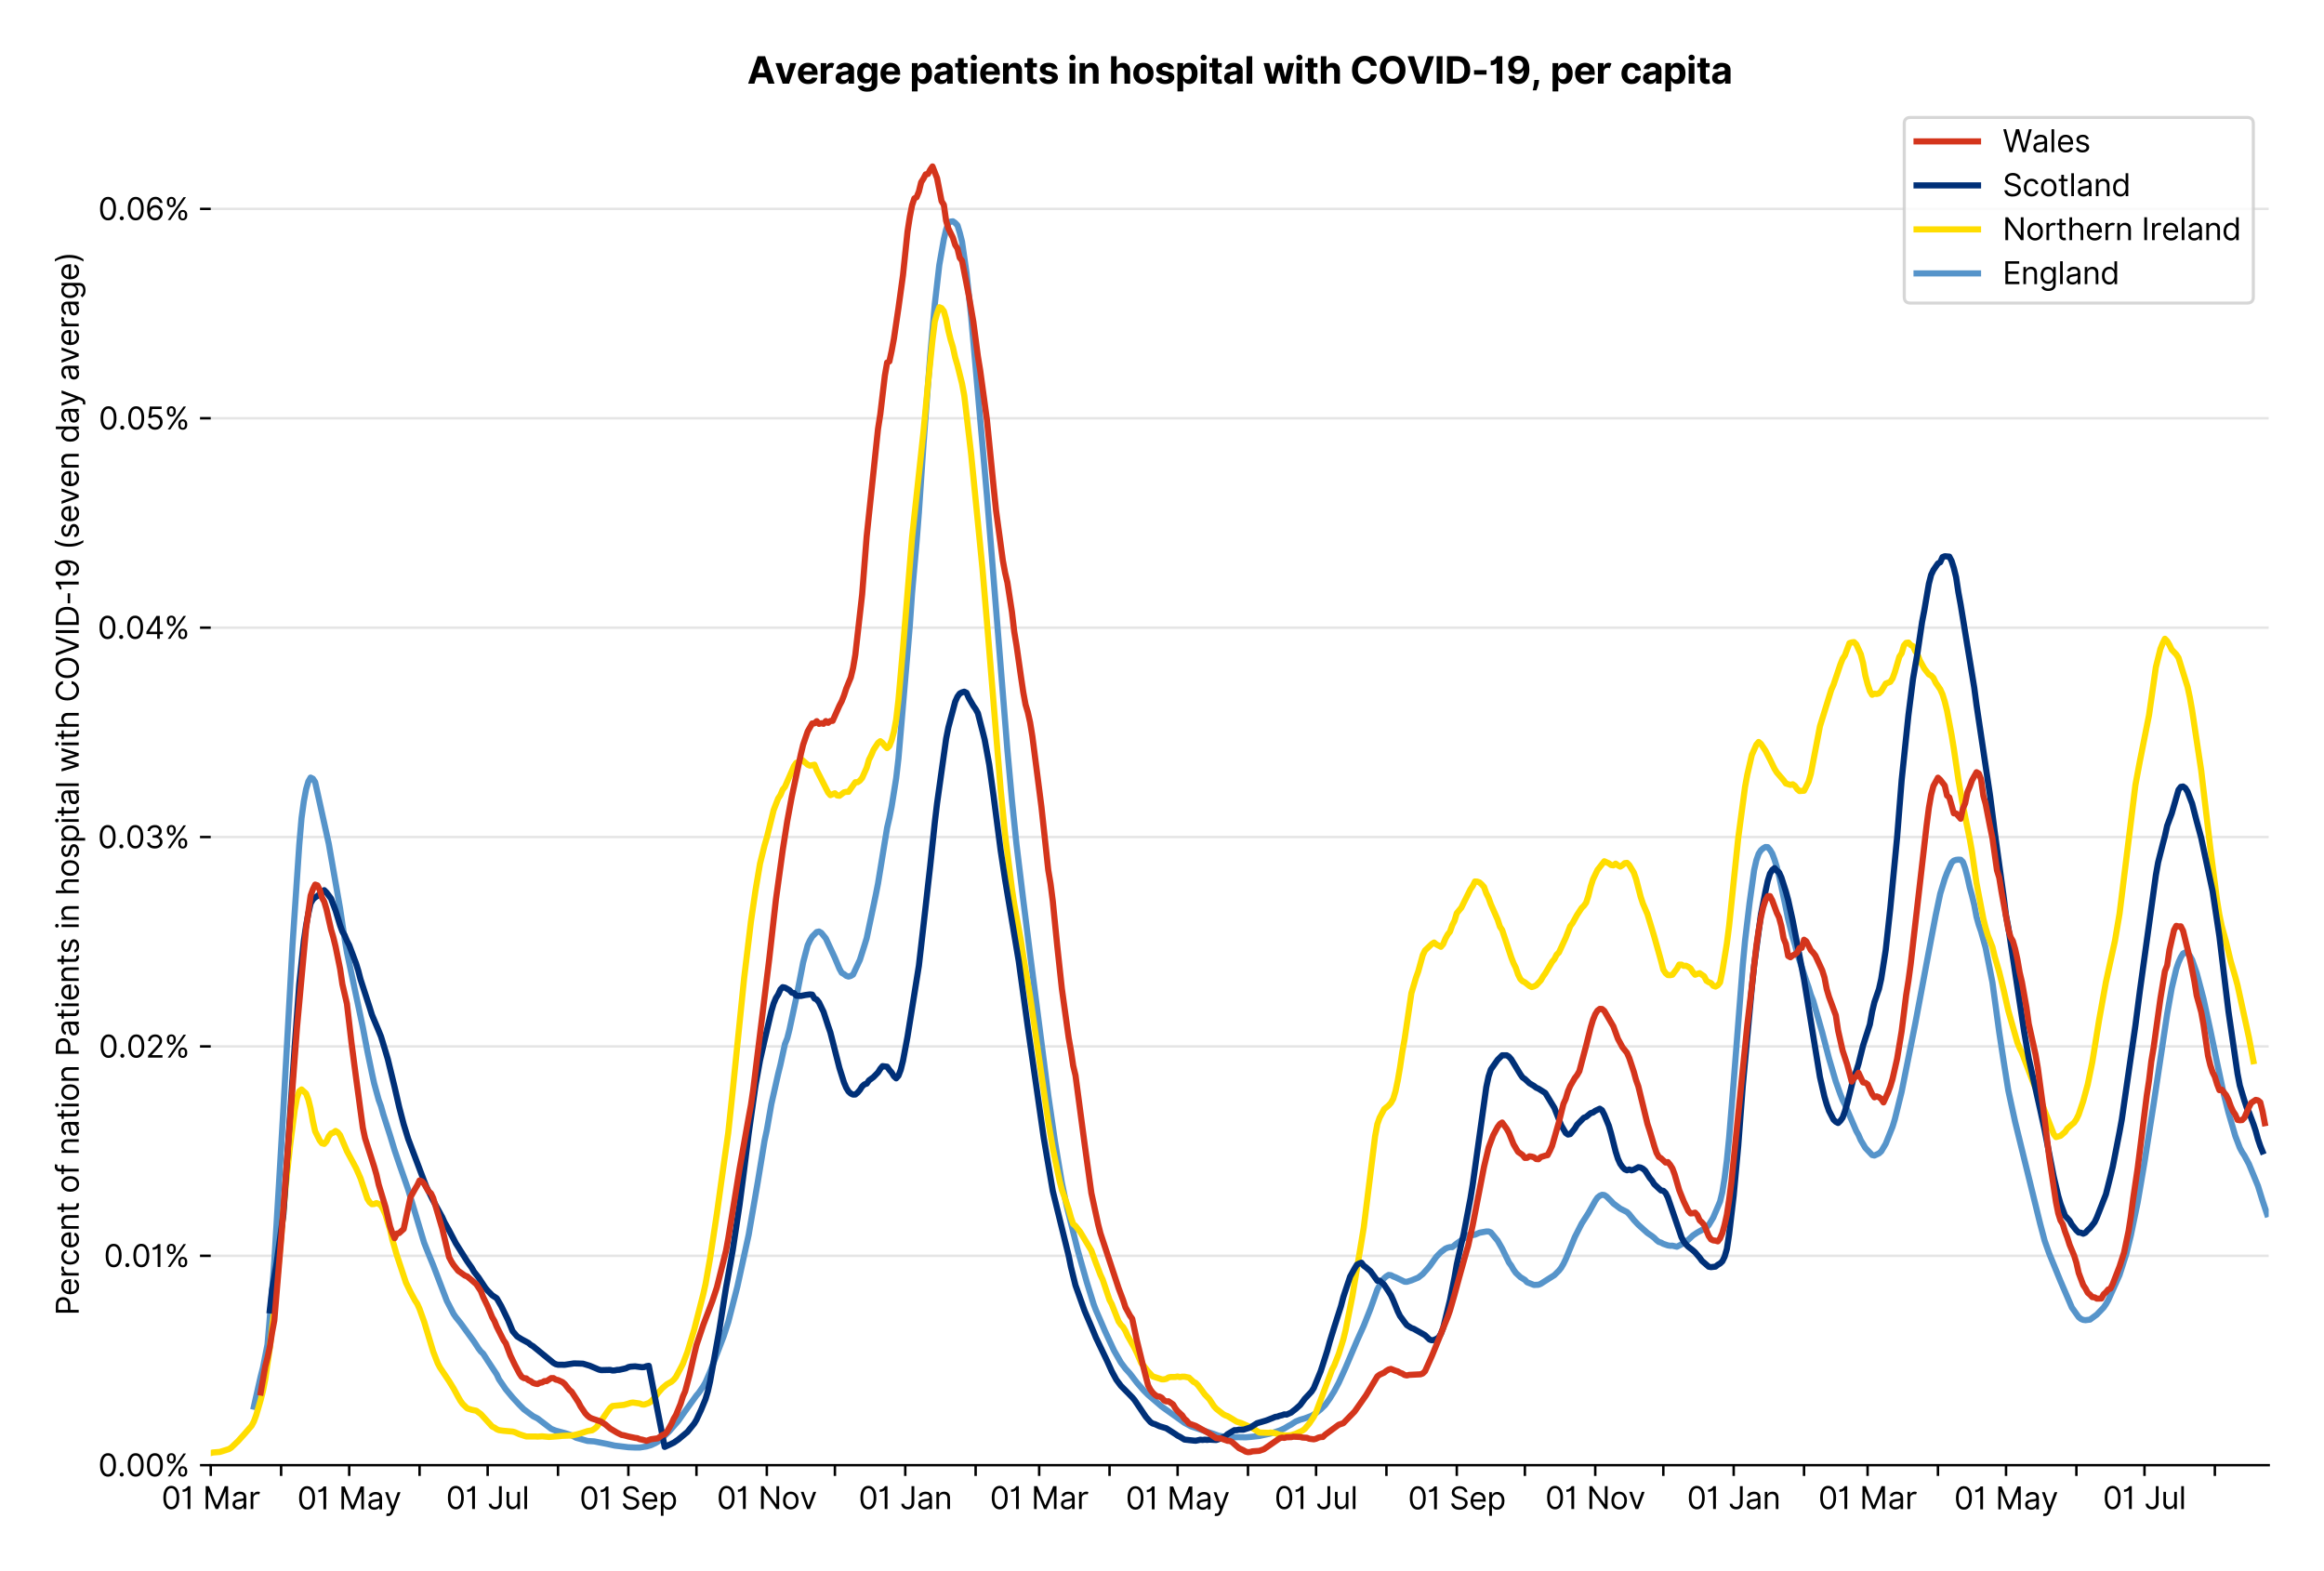 <?xml version="1.0" encoding="utf-8" standalone="no"?>
<!DOCTYPE svg PUBLIC "-//W3C//DTD SVG 1.1//EN"
  "http://www.w3.org/Graphics/SVG/1.1/DTD/svg11.dtd">
<svg xmlns:xlink="http://www.w3.org/1999/xlink" viewBox="0 0 756.175 511.234" xmlns="http://www.w3.org/2000/svg" version="1.1">
 <defs>
  <style type="text/css">*{stroke-linejoin: round; stroke-linecap: butt}</style>
 </defs>
 <g id="figure_1">
  <g id="patch_1">
   <path d="M 0 511.234 
L 756.175 511.234 
L 756.175 0 
L 0 0 
z
" style="fill: #ffffff"/>
  </g>
  <g id="axes_1">
   <g id="patch_2">
    <path d="M 68.575 476.745 
L 738.175 476.745 
L 738.175 33.225 
L 68.575 33.225 
z
" style="fill: #ffffff"/>
   </g>
   <g id="matplotlib.axis_1">
    <g id="xtick_1">
     <g id="line2d_1">
      <defs>
       <path id="m11d8cb8beb" d="M 0 0 
L 0 3.5 
" style="stroke: #000000; stroke-width: 0.8"/>
      </defs>
      <g>
       <use xlink:href="#m11d8cb8beb" x="68.575" y="476.745" style="stroke: #000000; stroke-width: 0.8"/>
      </g>
     </g>
     <g id="text_1">
      <!-- 01 Mar -->
      <g transform="translate(52.538 491.018)scale(0.1 -0.1)">
       <defs>
        <path id="Inter-Regular-30" d="M 2000 -64 
Q 1230 -64 806 561 
Q 382 1186 382 2327 
Q 382 3459 809 4088 
Q 1236 4718 2000 4718 
Q 2764 4718 3191 4088 
Q 3618 3459 3618 2327 
Q 3618 1186 3194 561 
Q 2771 -64 2000 -64 
z
M 2000 436 
Q 2509 436 2791 927 
Q 3073 1418 3073 2327 
Q 3073 3234 2789 3730 
Q 2505 4227 2000 4227 
Q 1496 4227 1211 3730 
Q 927 3234 927 2327 
Q 927 1418 1210 927 
Q 1493 436 2000 436 
z
" transform="scale(0.016)"/>
        <path id="Inter-Regular-31" d="M 1973 4655 
L 1973 0 
L 1409 0 
L 1409 3836 
L 1373 3836 
Q 1341 3773 1209 3692 
Q 1077 3611 868 3551 
Q 659 3491 391 3491 
L 391 3964 
Q 661 3964 859 4061 
Q 1057 4159 1190 4291 
Q 1323 4423 1392 4529 
Q 1461 4636 1473 4655 
L 1973 4655 
z
" transform="scale(0.016)"/>
        <path id="Inter-Regular-20" transform="scale(0.016)"/>
        <path id="Inter-Regular-4d" d="M 564 4655 
L 1236 4655 
L 2818 791 
L 2873 791 
L 4455 4655 
L 5127 4655 
L 5127 0 
L 4600 0 
L 4600 3536 
L 4555 3536 
L 3100 0 
L 2591 0 
L 1136 3536 
L 1091 3536 
L 1091 0 
L 564 0 
L 564 4655 
z
" transform="scale(0.016)"/>
        <path id="Inter-Regular-61" d="M 1518 -82 
Q 1186 -82 916 44 
Q 646 170 486 410 
Q 327 650 327 991 
Q 327 1291 445 1478 
Q 564 1666 761 1773 
Q 959 1880 1199 1933 
Q 1439 1986 1682 2018 
Q 2000 2059 2199 2080 
Q 2398 2102 2490 2154 
Q 2582 2207 2582 2336 
L 2582 2355 
Q 2582 2691 2399 2877 
Q 2216 3064 1846 3064 
Q 1461 3064 1243 2895 
Q 1025 2727 936 2536 
L 427 2718 
Q 564 3036 792 3214 
Q 1021 3393 1292 3464 
Q 1564 3536 1827 3536 
Q 1996 3536 2215 3496 
Q 2434 3457 2640 3334 
Q 2846 3211 2982 2963 
Q 3118 2716 3118 2300 
L 3118 0 
L 2582 0 
L 2582 473 
L 2555 473 
Q 2500 359 2373 229 
Q 2246 100 2034 9 
Q 1823 -82 1518 -82 
z
M 1600 400 
Q 1918 400 2137 525 
Q 2357 650 2469 847 
Q 2582 1045 2582 1264 
L 2582 1755 
Q 2548 1714 2433 1681 
Q 2318 1648 2169 1624 
Q 2021 1600 1881 1583 
Q 1741 1566 1655 1555 
Q 1446 1527 1265 1467 
Q 1084 1407 974 1287 
Q 864 1168 864 964 
Q 864 684 1072 542 
Q 1280 400 1600 400 
z
" transform="scale(0.016)"/>
        <path id="Inter-Regular-72" d="M 491 0 
L 491 3491 
L 1009 3491 
L 1009 2964 
L 1046 2964 
Q 1139 3223 1389 3384 
Q 1639 3545 1955 3545 
Q 2100 3545 2209 3511 
Q 2318 3477 2400 3418 
L 2218 2964 
Q 2161 2993 2085 3010 
Q 2009 3027 1909 3027 
Q 1527 3027 1277 2794 
Q 1027 2561 1027 2209 
L 1027 0 
L 491 0 
z
" transform="scale(0.016)"/>
       </defs>
       <use xlink:href="#Inter-Regular-30"/>
       <use xlink:href="#Inter-Regular-31" x="62.5"/>
       <use xlink:href="#Inter-Regular-20" x="106.676"/>
       <use xlink:href="#Inter-Regular-4d" x="134.801"/>
       <use xlink:href="#Inter-Regular-61" x="225.994"/>
       <use xlink:href="#Inter-Regular-72" x="282.386"/>
      </g>
     </g>
    </g>
    <g id="xtick_2">
     <g id="line2d_2">
      <g>
       <use xlink:href="#m11d8cb8beb" x="91.468" y="476.745" style="stroke: #000000; stroke-width: 0.8"/>
      </g>
     </g>
    </g>
    <g id="xtick_3">
     <g id="line2d_3">
      <g>
       <use xlink:href="#m11d8cb8beb" x="113.623" y="476.745" style="stroke: #000000; stroke-width: 0.8"/>
      </g>
     </g>
     <g id="text_2">
      <!-- 01 May -->
      <g transform="translate(96.72 491.117)scale(0.1 -0.1)">
       <defs>
        <path id="Inter-Regular-79" d="M 818 -1355 
Q 682 -1355 575 -1333 
Q 468 -1311 427 -1291 
L 564 -818 
Q 857 -893 1053 -814 
Q 1250 -736 1391 -345 
L 1509 -18 
L 218 3491 
L 800 3491 
L 1764 709 
L 1800 709 
L 2764 3491 
L 3346 3491 
L 1846 -564 
Q 1550 -1355 818 -1355 
z
" transform="scale(0.016)"/>
       </defs>
       <use xlink:href="#Inter-Regular-30"/>
       <use xlink:href="#Inter-Regular-31" x="62.5"/>
       <use xlink:href="#Inter-Regular-20" x="106.676"/>
       <use xlink:href="#Inter-Regular-4d" x="134.801"/>
       <use xlink:href="#Inter-Regular-61" x="225.994"/>
       <use xlink:href="#Inter-Regular-79" x="282.386"/>
      </g>
     </g>
    </g>
    <g id="xtick_4">
     <g id="line2d_4">
      <g>
       <use xlink:href="#m11d8cb8beb" x="136.516" y="476.745" style="stroke: #000000; stroke-width: 0.8"/>
      </g>
     </g>
    </g>
    <g id="xtick_5">
     <g id="line2d_5">
      <g>
       <use xlink:href="#m11d8cb8beb" x="158.671" y="476.745" style="stroke: #000000; stroke-width: 0.8"/>
      </g>
     </g>
     <g id="text_3">
      <!-- 01 Jul -->
      <g transform="translate(145.127 491.018)scale(0.1 -0.1)">
       <defs>
        <path id="Inter-Regular-4a" d="M 2346 4655 
L 2909 4655 
L 2909 1327 
Q 2909 657 2549 296 
Q 2189 -64 1582 -64 
Q 1200 -64 902 76 
Q 605 216 434 475 
Q 264 734 264 1091 
L 818 1091 
Q 818 795 1034 615 
Q 1250 436 1582 436 
Q 1948 436 2147 664 
Q 2346 893 2346 1327 
L 2346 4655 
z
" transform="scale(0.016)"/>
        <path id="Inter-Regular-75" d="M 2691 1427 
L 2691 3491 
L 3227 3491 
L 3227 0 
L 2691 0 
L 2691 591 
L 2655 591 
Q 2532 325 2273 140 
Q 2014 -45 1618 -45 
Q 1127 -45 809 280 
Q 491 605 491 1273 
L 491 3491 
L 1027 3491 
L 1027 1309 
Q 1027 927 1242 700 
Q 1457 473 1791 473 
Q 1991 473 2199 575 
Q 2407 677 2549 888 
Q 2691 1100 2691 1427 
z
" transform="scale(0.016)"/>
        <path id="Inter-Regular-6c" d="M 1027 4655 
L 1027 0 
L 491 0 
L 491 4655 
L 1027 4655 
z
" transform="scale(0.016)"/>
       </defs>
       <use xlink:href="#Inter-Regular-30"/>
       <use xlink:href="#Inter-Regular-31" x="62.5"/>
       <use xlink:href="#Inter-Regular-20" x="106.676"/>
       <use xlink:href="#Inter-Regular-4a" x="134.801"/>
       <use xlink:href="#Inter-Regular-75" x="189.063"/>
       <use xlink:href="#Inter-Regular-6c" x="247.159"/>
      </g>
     </g>
    </g>
    <g id="xtick_6">
     <g id="line2d_6">
      <g>
       <use xlink:href="#m11d8cb8beb" x="181.564" y="476.745" style="stroke: #000000; stroke-width: 0.8"/>
      </g>
     </g>
    </g>
    <g id="xtick_7">
     <g id="line2d_7">
      <g>
       <use xlink:href="#m11d8cb8beb" x="204.457" y="476.745" style="stroke: #000000; stroke-width: 0.8"/>
      </g>
     </g>
     <g id="text_4">
      <!-- 01 Sep -->
      <g transform="translate(188.569 491.117)scale(0.1 -0.1)">
       <defs>
        <path id="Inter-Regular-53" d="M 3109 3491 
Q 3068 3836 2777 4027 
Q 2486 4218 2064 4218 
Q 1600 4218 1318 3999 
Q 1036 3780 1036 3445 
Q 1036 3195 1189 3042 
Q 1343 2889 1553 2803 
Q 1764 2718 1936 2673 
L 2409 2545 
Q 2591 2498 2815 2414 
Q 3039 2330 3244 2185 
Q 3450 2041 3584 1816 
Q 3718 1591 3718 1264 
Q 3718 886 3521 581 
Q 3325 277 2949 97 
Q 2573 -82 2036 -82 
Q 1286 -82 845 272 
Q 405 627 364 1200 
L 946 1200 
Q 968 936 1124 764 
Q 1280 593 1519 510 
Q 1759 427 2036 427 
Q 2359 427 2616 533 
Q 2873 639 3023 828 
Q 3173 1018 3173 1273 
Q 3173 1505 3043 1650 
Q 2914 1795 2702 1886 
Q 2491 1977 2246 2045 
L 1673 2209 
Q 1127 2366 809 2657 
Q 491 2948 491 3418 
Q 491 3809 703 4101 
Q 916 4393 1276 4555 
Q 1636 4718 2082 4718 
Q 2532 4718 2882 4558 
Q 3232 4398 3437 4120 
Q 3643 3843 3655 3491 
L 3109 3491 
z
" transform="scale(0.016)"/>
        <path id="Inter-Regular-65" d="M 1955 -73 
Q 1450 -73 1085 151 
Q 721 375 524 778 
Q 327 1182 327 1718 
Q 327 2255 524 2665 
Q 721 3075 1074 3305 
Q 1427 3536 1900 3536 
Q 2173 3536 2439 3445 
Q 2705 3355 2923 3151 
Q 3141 2948 3270 2614 
Q 3400 2280 3400 1791 
L 3400 1564 
L 866 1564 
Q 884 1005 1183 707 
Q 1482 409 1955 409 
Q 2271 409 2498 545 
Q 2725 682 2827 955 
L 3346 809 
Q 3223 414 2854 170 
Q 2486 -73 1955 -73 
z
M 866 2027 
L 2855 2027 
Q 2855 2470 2595 2762 
Q 2336 3055 1900 3055 
Q 1593 3055 1368 2911 
Q 1143 2768 1013 2533 
Q 884 2298 866 2027 
z
" transform="scale(0.016)"/>
        <path id="Inter-Regular-70" d="M 491 -1309 
L 491 3491 
L 1009 3491 
L 1009 2936 
L 1073 2936 
Q 1132 3027 1237 3169 
Q 1343 3311 1542 3423 
Q 1741 3536 2082 3536 
Q 2523 3536 2859 3315 
Q 3196 3095 3384 2690 
Q 3573 2286 3573 1736 
Q 3573 1182 3384 776 
Q 3196 370 2861 148 
Q 2527 -73 2091 -73 
Q 1755 -73 1552 39 
Q 1350 152 1241 296 
Q 1132 441 1073 536 
L 1027 536 
L 1027 -1309 
L 491 -1309 
z
M 1018 1745 
Q 1018 1152 1276 780 
Q 1534 409 2018 409 
Q 2355 409 2581 587 
Q 2807 766 2921 1069 
Q 3036 1373 3036 1745 
Q 3036 2114 2923 2410 
Q 2811 2707 2585 2881 
Q 2359 3055 2018 3055 
Q 1527 3055 1272 2693 
Q 1018 2332 1018 1745 
z
" transform="scale(0.016)"/>
       </defs>
       <use xlink:href="#Inter-Regular-30"/>
       <use xlink:href="#Inter-Regular-31" x="62.5"/>
       <use xlink:href="#Inter-Regular-20" x="106.676"/>
       <use xlink:href="#Inter-Regular-53" x="134.801"/>
       <use xlink:href="#Inter-Regular-65" x="198.58"/>
       <use xlink:href="#Inter-Regular-70" x="256.818"/>
      </g>
     </g>
    </g>
    <g id="xtick_8">
     <g id="line2d_8">
      <g>
       <use xlink:href="#m11d8cb8beb" x="226.611" y="476.745" style="stroke: #000000; stroke-width: 0.8"/>
      </g>
     </g>
    </g>
    <g id="xtick_9">
     <g id="line2d_9">
      <g>
       <use xlink:href="#m11d8cb8beb" x="249.505" y="476.745" style="stroke: #000000; stroke-width: 0.8"/>
      </g>
     </g>
     <g id="text_5">
      <!-- 01 Nov -->
      <g transform="translate(233.233 491.018)scale(0.1 -0.1)">
       <defs>
        <path id="Inter-Regular-4e" d="M 4255 4655 
L 4255 0 
L 3709 0 
L 1173 3655 
L 1127 3655 
L 1127 0 
L 564 0 
L 564 4655 
L 1109 4655 
L 3655 991 
L 3700 991 
L 3700 4655 
L 4255 4655 
z
" transform="scale(0.016)"/>
        <path id="Inter-Regular-6f" d="M 1909 -73 
Q 1436 -73 1080 152 
Q 725 377 526 781 
Q 327 1186 327 1727 
Q 327 2273 526 2679 
Q 725 3086 1080 3311 
Q 1436 3536 1909 3536 
Q 2382 3536 2737 3311 
Q 3093 3086 3292 2679 
Q 3491 2273 3491 1727 
Q 3491 1186 3292 781 
Q 3093 377 2737 152 
Q 2382 -73 1909 -73 
z
M 1909 409 
Q 2268 409 2500 593 
Q 2732 777 2843 1077 
Q 2955 1377 2955 1727 
Q 2955 2077 2843 2379 
Q 2732 2682 2500 2868 
Q 2268 3055 1909 3055 
Q 1550 3055 1318 2868 
Q 1086 2682 975 2379 
Q 864 2077 864 1727 
Q 864 1377 975 1077 
Q 1086 777 1318 593 
Q 1550 409 1909 409 
z
" transform="scale(0.016)"/>
        <path id="Inter-Regular-76" d="M 3346 3491 
L 2055 0 
L 1509 0 
L 218 3491 
L 800 3491 
L 1764 709 
L 1800 709 
L 2764 3491 
L 3346 3491 
z
" transform="scale(0.016)"/>
       </defs>
       <use xlink:href="#Inter-Regular-30"/>
       <use xlink:href="#Inter-Regular-31" x="62.5"/>
       <use xlink:href="#Inter-Regular-20" x="106.676"/>
       <use xlink:href="#Inter-Regular-4e" x="134.801"/>
       <use xlink:href="#Inter-Regular-6f" x="210.085"/>
       <use xlink:href="#Inter-Regular-76" x="269.744"/>
      </g>
     </g>
    </g>
    <g id="xtick_10">
     <g id="line2d_10">
      <g>
       <use xlink:href="#m11d8cb8beb" x="271.659" y="476.745" style="stroke: #000000; stroke-width: 0.8"/>
      </g>
     </g>
    </g>
    <g id="xtick_11">
     <g id="line2d_11">
      <g>
       <use xlink:href="#m11d8cb8beb" x="294.552" y="476.745" style="stroke: #000000; stroke-width: 0.8"/>
      </g>
     </g>
     <g id="text_6">
      <!-- 01 Jan -->
      <g transform="translate(279.353 491.018)scale(0.1 -0.1)">
       <defs>
        <path id="Inter-Regular-6e" d="M 1027 2100 
L 1027 0 
L 491 0 
L 491 3491 
L 1009 3491 
L 1009 2945 
L 1055 2945 
Q 1177 3211 1427 3373 
Q 1677 3536 2073 3536 
Q 2602 3536 2928 3211 
Q 3255 2886 3255 2218 
L 3255 0 
L 2718 0 
L 2718 2182 
Q 2718 2593 2504 2824 
Q 2291 3055 1918 3055 
Q 1534 3055 1280 2806 
Q 1027 2557 1027 2100 
z
" transform="scale(0.016)"/>
       </defs>
       <use xlink:href="#Inter-Regular-30"/>
       <use xlink:href="#Inter-Regular-31" x="62.5"/>
       <use xlink:href="#Inter-Regular-20" x="106.676"/>
       <use xlink:href="#Inter-Regular-4a" x="134.801"/>
       <use xlink:href="#Inter-Regular-61" x="189.063"/>
       <use xlink:href="#Inter-Regular-6e" x="245.455"/>
      </g>
     </g>
    </g>
    <g id="xtick_12">
     <g id="line2d_12">
      <g>
       <use xlink:href="#m11d8cb8beb" x="317.445" y="476.745" style="stroke: #000000; stroke-width: 0.8"/>
      </g>
     </g>
    </g>
    <g id="xtick_13">
     <g id="line2d_13">
      <g>
       <use xlink:href="#m11d8cb8beb" x="338.123" y="476.745" style="stroke: #000000; stroke-width: 0.8"/>
      </g>
     </g>
     <g id="text_7">
      <!-- 01 Mar -->
      <g transform="translate(322.086 491.018)scale(0.1 -0.1)">
       <use xlink:href="#Inter-Regular-30"/>
       <use xlink:href="#Inter-Regular-31" x="62.5"/>
       <use xlink:href="#Inter-Regular-20" x="106.676"/>
       <use xlink:href="#Inter-Regular-4d" x="134.801"/>
       <use xlink:href="#Inter-Regular-61" x="225.994"/>
       <use xlink:href="#Inter-Regular-72" x="282.386"/>
      </g>
     </g>
    </g>
    <g id="xtick_14">
     <g id="line2d_14">
      <g>
       <use xlink:href="#m11d8cb8beb" x="361.016" y="476.745" style="stroke: #000000; stroke-width: 0.8"/>
      </g>
     </g>
    </g>
    <g id="xtick_15">
     <g id="line2d_15">
      <g>
       <use xlink:href="#m11d8cb8beb" x="383.171" y="476.745" style="stroke: #000000; stroke-width: 0.8"/>
      </g>
     </g>
     <g id="text_8">
      <!-- 01 May -->
      <g transform="translate(366.268 491.117)scale(0.1 -0.1)">
       <use xlink:href="#Inter-Regular-30"/>
       <use xlink:href="#Inter-Regular-31" x="62.5"/>
       <use xlink:href="#Inter-Regular-20" x="106.676"/>
       <use xlink:href="#Inter-Regular-4d" x="134.801"/>
       <use xlink:href="#Inter-Regular-61" x="225.994"/>
       <use xlink:href="#Inter-Regular-79" x="282.386"/>
      </g>
     </g>
    </g>
    <g id="xtick_16">
     <g id="line2d_16">
      <g>
       <use xlink:href="#m11d8cb8beb" x="406.064" y="476.745" style="stroke: #000000; stroke-width: 0.8"/>
      </g>
     </g>
    </g>
    <g id="xtick_17">
     <g id="line2d_17">
      <g>
       <use xlink:href="#m11d8cb8beb" x="428.219" y="476.745" style="stroke: #000000; stroke-width: 0.8"/>
      </g>
     </g>
     <g id="text_9">
      <!-- 01 Jul -->
      <g transform="translate(414.675 491.018)scale(0.1 -0.1)">
       <use xlink:href="#Inter-Regular-30"/>
       <use xlink:href="#Inter-Regular-31" x="62.5"/>
       <use xlink:href="#Inter-Regular-20" x="106.676"/>
       <use xlink:href="#Inter-Regular-4a" x="134.801"/>
       <use xlink:href="#Inter-Regular-75" x="189.063"/>
       <use xlink:href="#Inter-Regular-6c" x="247.159"/>
      </g>
     </g>
    </g>
    <g id="xtick_18">
     <g id="line2d_18">
      <g>
       <use xlink:href="#m11d8cb8beb" x="451.112" y="476.745" style="stroke: #000000; stroke-width: 0.8"/>
      </g>
     </g>
    </g>
    <g id="xtick_19">
     <g id="line2d_19">
      <g>
       <use xlink:href="#m11d8cb8beb" x="474.005" y="476.745" style="stroke: #000000; stroke-width: 0.8"/>
      </g>
     </g>
     <g id="text_10">
      <!-- 01 Sep -->
      <g transform="translate(458.117 491.117)scale(0.1 -0.1)">
       <use xlink:href="#Inter-Regular-30"/>
       <use xlink:href="#Inter-Regular-31" x="62.5"/>
       <use xlink:href="#Inter-Regular-20" x="106.676"/>
       <use xlink:href="#Inter-Regular-53" x="134.801"/>
       <use xlink:href="#Inter-Regular-65" x="198.58"/>
       <use xlink:href="#Inter-Regular-70" x="256.818"/>
      </g>
     </g>
    </g>
    <g id="xtick_20">
     <g id="line2d_20">
      <g>
       <use xlink:href="#m11d8cb8beb" x="496.159" y="476.745" style="stroke: #000000; stroke-width: 0.8"/>
      </g>
     </g>
    </g>
    <g id="xtick_21">
     <g id="line2d_21">
      <g>
       <use xlink:href="#m11d8cb8beb" x="519.053" y="476.745" style="stroke: #000000; stroke-width: 0.8"/>
      </g>
     </g>
     <g id="text_11">
      <!-- 01 Nov -->
      <g transform="translate(502.782 491.018)scale(0.1 -0.1)">
       <use xlink:href="#Inter-Regular-30"/>
       <use xlink:href="#Inter-Regular-31" x="62.5"/>
       <use xlink:href="#Inter-Regular-20" x="106.676"/>
       <use xlink:href="#Inter-Regular-4e" x="134.801"/>
       <use xlink:href="#Inter-Regular-6f" x="210.085"/>
       <use xlink:href="#Inter-Regular-76" x="269.744"/>
      </g>
     </g>
    </g>
    <g id="xtick_22">
     <g id="line2d_22">
      <g>
       <use xlink:href="#m11d8cb8beb" x="541.207" y="476.745" style="stroke: #000000; stroke-width: 0.8"/>
      </g>
     </g>
    </g>
    <g id="xtick_23">
     <g id="line2d_23">
      <g>
       <use xlink:href="#m11d8cb8beb" x="564.1" y="476.745" style="stroke: #000000; stroke-width: 0.8"/>
      </g>
     </g>
     <g id="text_12">
      <!-- 01 Jan -->
      <g transform="translate(548.901 491.018)scale(0.1 -0.1)">
       <use xlink:href="#Inter-Regular-30"/>
       <use xlink:href="#Inter-Regular-31" x="62.5"/>
       <use xlink:href="#Inter-Regular-20" x="106.676"/>
       <use xlink:href="#Inter-Regular-4a" x="134.801"/>
       <use xlink:href="#Inter-Regular-61" x="189.063"/>
       <use xlink:href="#Inter-Regular-6e" x="245.455"/>
      </g>
     </g>
    </g>
    <g id="xtick_24">
     <g id="line2d_24">
      <g>
       <use xlink:href="#m11d8cb8beb" x="586.993" y="476.745" style="stroke: #000000; stroke-width: 0.8"/>
      </g>
     </g>
    </g>
    <g id="xtick_25">
     <g id="line2d_25">
      <g>
       <use xlink:href="#m11d8cb8beb" x="607.671" y="476.745" style="stroke: #000000; stroke-width: 0.8"/>
      </g>
     </g>
     <g id="text_13">
      <!-- 01 Mar -->
      <g transform="translate(591.634 491.018)scale(0.1 -0.1)">
       <use xlink:href="#Inter-Regular-30"/>
       <use xlink:href="#Inter-Regular-31" x="62.5"/>
       <use xlink:href="#Inter-Regular-20" x="106.676"/>
       <use xlink:href="#Inter-Regular-4d" x="134.801"/>
       <use xlink:href="#Inter-Regular-61" x="225.994"/>
       <use xlink:href="#Inter-Regular-72" x="282.386"/>
      </g>
     </g>
    </g>
    <g id="xtick_26">
     <g id="line2d_26">
      <g>
       <use xlink:href="#m11d8cb8beb" x="630.564" y="476.745" style="stroke: #000000; stroke-width: 0.8"/>
      </g>
     </g>
    </g>
    <g id="xtick_27">
     <g id="line2d_27">
      <g>
       <use xlink:href="#m11d8cb8beb" x="652.719" y="476.745" style="stroke: #000000; stroke-width: 0.8"/>
      </g>
     </g>
     <g id="text_14">
      <!-- 01 May -->
      <g transform="translate(635.816 491.117)scale(0.1 -0.1)">
       <use xlink:href="#Inter-Regular-30"/>
       <use xlink:href="#Inter-Regular-31" x="62.5"/>
       <use xlink:href="#Inter-Regular-20" x="106.676"/>
       <use xlink:href="#Inter-Regular-4d" x="134.801"/>
       <use xlink:href="#Inter-Regular-61" x="225.994"/>
       <use xlink:href="#Inter-Regular-79" x="282.386"/>
      </g>
     </g>
    </g>
    <g id="xtick_28">
     <g id="line2d_28">
      <g>
       <use xlink:href="#m11d8cb8beb" x="675.612" y="476.745" style="stroke: #000000; stroke-width: 0.8"/>
      </g>
     </g>
    </g>
    <g id="xtick_29">
     <g id="line2d_29">
      <g>
       <use xlink:href="#m11d8cb8beb" x="697.767" y="476.745" style="stroke: #000000; stroke-width: 0.8"/>
      </g>
     </g>
     <g id="text_15">
      <!-- 01 Jul -->
      <g transform="translate(684.223 491.018)scale(0.1 -0.1)">
       <use xlink:href="#Inter-Regular-30"/>
       <use xlink:href="#Inter-Regular-31" x="62.5"/>
       <use xlink:href="#Inter-Regular-20" x="106.676"/>
       <use xlink:href="#Inter-Regular-4a" x="134.801"/>
       <use xlink:href="#Inter-Regular-75" x="189.063"/>
       <use xlink:href="#Inter-Regular-6c" x="247.159"/>
      </g>
     </g>
    </g>
    <g id="xtick_30">
     <g id="line2d_30">
      <g>
       <use xlink:href="#m11d8cb8beb" x="720.66" y="476.745" style="stroke: #000000; stroke-width: 0.8"/>
      </g>
     </g>
    </g>
   </g>
   <g id="matplotlib.axis_2">
    <g id="ytick_1">
     <g id="line2d_31">
      <path d="M 68.575 476.745 
L 738.175 476.745 
" clip-path="url(#pebb05b2765)" style="fill: none; stroke: #e5e5e5; stroke-width: 0.8; stroke-linecap: square"/>
     </g>
     <g id="line2d_32">
      <defs>
       <path id="m1a837dfece" d="M 0 0 
L -3.5 0 
" style="stroke: #000000; stroke-width: 0.8"/>
      </defs>
      <g>
       <use xlink:href="#m1a837dfece" x="68.575" y="476.745" style="stroke: #000000; stroke-width: 0.8"/>
      </g>
     </g>
     <g id="text_16">
      <!-- 0.00% -->
      <g transform="translate(31.944 480.382)scale(0.1 -0.1)">
       <defs>
        <path id="Inter-Regular-2e" d="M 882 -36 
Q 714 -36 593 84 
Q 473 205 473 373 
Q 473 541 593 661 
Q 714 782 882 782 
Q 1050 782 1170 661 
Q 1291 541 1291 373 
Q 1291 205 1170 84 
Q 1050 -36 882 -36 
z
" transform="scale(0.016)"/>
        <path id="Inter-Regular-25" d="M 2855 873 
L 2855 1118 
Q 2855 1373 2960 1585 
Q 3066 1798 3269 1926 
Q 3473 2055 3764 2055 
Q 4059 2055 4259 1926 
Q 4459 1798 4561 1585 
Q 4664 1373 4664 1118 
L 4664 873 
Q 4664 618 4560 405 
Q 4457 193 4256 64 
Q 4055 -64 3764 -64 
Q 3468 -64 3266 64 
Q 3064 193 2959 405 
Q 2855 618 2855 873 
z
M 536 3536 
L 536 3782 
Q 536 4036 642 4248 
Q 748 4461 951 4589 
Q 1155 4718 1446 4718 
Q 1741 4718 1941 4589 
Q 2141 4461 2243 4248 
Q 2346 4036 2346 3782 
L 2346 3536 
Q 2346 3282 2242 3069 
Q 2139 2857 1937 2728 
Q 1736 2600 1446 2600 
Q 1150 2600 948 2728 
Q 746 2857 641 3069 
Q 536 3282 536 3536 
z
M 709 0 
L 3909 4655 
L 4427 4655 
L 1227 0 
L 709 0 
z
M 3318 1118 
L 3318 873 
Q 3318 661 3418 494 
Q 3518 327 3764 327 
Q 4002 327 4101 494 
Q 4200 661 4200 873 
L 4200 1118 
Q 4200 1330 4104 1497 
Q 4009 1664 3764 1664 
Q 3525 1664 3421 1497 
Q 3318 1330 3318 1118 
z
M 1000 3782 
L 1000 3536 
Q 1000 3325 1100 3158 
Q 1200 2991 1446 2991 
Q 1684 2991 1783 3158 
Q 1882 3325 1882 3536 
L 1882 3782 
Q 1882 3993 1786 4160 
Q 1691 4327 1446 4327 
Q 1207 4327 1103 4160 
Q 1000 3993 1000 3782 
z
" transform="scale(0.016)"/>
       </defs>
       <use xlink:href="#Inter-Regular-30"/>
       <use xlink:href="#Inter-Regular-2e" x="62.5"/>
       <use xlink:href="#Inter-Regular-30" x="90.057"/>
       <use xlink:href="#Inter-Regular-30" x="152.557"/>
       <use xlink:href="#Inter-Regular-25" x="215.057"/>
      </g>
     </g>
    </g>
    <g id="ytick_2">
     <g id="line2d_33">
      <path d="M 68.575 408.615 
L 738.175 408.615 
" clip-path="url(#pebb05b2765)" style="fill: none; stroke: #e5e5e5; stroke-width: 0.8; stroke-linecap: square"/>
     </g>
     <g id="line2d_34">
      <g>
       <use xlink:href="#m1a837dfece" x="68.575" y="408.615" style="stroke: #000000; stroke-width: 0.8"/>
      </g>
     </g>
     <g id="text_17">
      <!-- 0.01% -->
      <g transform="translate(33.777 412.252)scale(0.1 -0.1)">
       <use xlink:href="#Inter-Regular-30"/>
       <use xlink:href="#Inter-Regular-2e" x="62.5"/>
       <use xlink:href="#Inter-Regular-30" x="90.057"/>
       <use xlink:href="#Inter-Regular-31" x="152.557"/>
       <use xlink:href="#Inter-Regular-25" x="196.733"/>
      </g>
     </g>
    </g>
    <g id="ytick_3">
     <g id="line2d_35">
      <path d="M 68.575 340.486 
L 738.175 340.486 
" clip-path="url(#pebb05b2765)" style="fill: none; stroke: #e5e5e5; stroke-width: 0.8; stroke-linecap: square"/>
     </g>
     <g id="line2d_36">
      <g>
       <use xlink:href="#m1a837dfece" x="68.575" y="340.486" style="stroke: #000000; stroke-width: 0.8"/>
      </g>
     </g>
     <g id="text_18">
      <!-- 0.02% -->
      <g transform="translate(32.142 344.122)scale(0.1 -0.1)">
       <defs>
        <path id="Inter-Regular-32" d="M 482 0 
L 482 409 
L 2018 2091 
Q 2289 2386 2464 2605 
Q 2639 2825 2724 3019 
Q 2809 3214 2809 3427 
Q 2809 3795 2553 4011 
Q 2298 4227 1918 4227 
Q 1514 4227 1275 3985 
Q 1036 3743 1036 3345 
L 500 3345 
Q 500 3755 688 4064 
Q 877 4373 1203 4545 
Q 1530 4718 1936 4718 
Q 2346 4718 2661 4545 
Q 2977 4373 3156 4079 
Q 3336 3786 3336 3427 
Q 3336 3170 3244 2926 
Q 3152 2682 2926 2383 
Q 2700 2084 2300 1655 
L 1255 536 
L 1255 500 
L 3418 500 
L 3418 0 
L 482 0 
z
" transform="scale(0.016)"/>
       </defs>
       <use xlink:href="#Inter-Regular-30"/>
       <use xlink:href="#Inter-Regular-2e" x="62.5"/>
       <use xlink:href="#Inter-Regular-30" x="90.057"/>
       <use xlink:href="#Inter-Regular-32" x="152.557"/>
       <use xlink:href="#Inter-Regular-25" x="213.068"/>
      </g>
     </g>
    </g>
    <g id="ytick_4">
     <g id="line2d_37">
      <path d="M 68.575 272.356 
L 738.175 272.356 
" clip-path="url(#pebb05b2765)" style="fill: none; stroke: #e5e5e5; stroke-width: 0.8; stroke-linecap: square"/>
     </g>
     <g id="line2d_38">
      <g>
       <use xlink:href="#m1a837dfece" x="68.575" y="272.356" style="stroke: #000000; stroke-width: 0.8"/>
      </g>
     </g>
     <g id="text_19">
      <!-- 0.03% -->
      <g transform="translate(31.83 275.993)scale(0.1 -0.1)">
       <defs>
        <path id="Inter-Regular-33" d="M 2055 -64 
Q 1605 -64 1253 90 
Q 902 245 696 521 
Q 491 798 473 1164 
L 1046 1164 
Q 1071 827 1356 631 
Q 1641 436 2046 436 
Q 2493 436 2783 664 
Q 3073 893 3073 1264 
Q 3073 1650 2787 1893 
Q 2502 2136 1973 2136 
L 1600 2136 
L 1600 2636 
L 1973 2636 
Q 2386 2636 2647 2856 
Q 2909 3077 2909 3445 
Q 2909 3798 2679 4012 
Q 2450 4227 2064 4227 
Q 1823 4227 1610 4139 
Q 1398 4052 1264 3887 
Q 1130 3723 1118 3491 
L 573 3491 
Q 586 3857 793 4133 
Q 1000 4409 1335 4563 
Q 1671 4718 2073 4718 
Q 2505 4718 2814 4544 
Q 3123 4370 3289 4086 
Q 3455 3802 3455 3473 
Q 3455 3080 3249 2802 
Q 3043 2525 2691 2418 
L 2691 2382 
Q 3132 2309 3379 2008 
Q 3627 1707 3627 1264 
Q 3627 884 3421 583 
Q 3216 282 2861 109 
Q 2507 -64 2055 -64 
z
" transform="scale(0.016)"/>
       </defs>
       <use xlink:href="#Inter-Regular-30"/>
       <use xlink:href="#Inter-Regular-2e" x="62.5"/>
       <use xlink:href="#Inter-Regular-30" x="90.057"/>
       <use xlink:href="#Inter-Regular-33" x="152.557"/>
       <use xlink:href="#Inter-Regular-25" x="216.193"/>
      </g>
     </g>
    </g>
    <g id="ytick_5">
     <g id="line2d_39">
      <path d="M 68.575 204.226 
L 738.175 204.226 
" clip-path="url(#pebb05b2765)" style="fill: none; stroke: #e5e5e5; stroke-width: 0.8; stroke-linecap: square"/>
     </g>
     <g id="line2d_40">
      <g>
       <use xlink:href="#m1a837dfece" x="68.575" y="204.226" style="stroke: #000000; stroke-width: 0.8"/>
      </g>
     </g>
     <g id="text_20">
      <!-- 0.04% -->
      <g transform="translate(31.773 207.863)scale(0.1 -0.1)">
       <defs>
        <path id="Inter-Regular-34" d="M 373 955 
L 373 1418 
L 2418 4655 
L 3100 4655 
L 3100 1455 
L 3736 1455 
L 3736 955 
L 3100 955 
L 3100 0 
L 2564 0 
L 2564 955 
L 373 955 
z
M 2564 1455 
L 2564 3936 
L 2527 3936 
L 982 1491 
L 982 1455 
L 2564 1455 
z
" transform="scale(0.016)"/>
       </defs>
       <use xlink:href="#Inter-Regular-30"/>
       <use xlink:href="#Inter-Regular-2e" x="62.5"/>
       <use xlink:href="#Inter-Regular-30" x="90.057"/>
       <use xlink:href="#Inter-Regular-34" x="152.557"/>
       <use xlink:href="#Inter-Regular-25" x="216.761"/>
      </g>
     </g>
    </g>
    <g id="ytick_6">
     <g id="line2d_41">
      <path d="M 68.575 136.097 
L 738.175 136.097 
" clip-path="url(#pebb05b2765)" style="fill: none; stroke: #e5e5e5; stroke-width: 0.8; stroke-linecap: square"/>
     </g>
     <g id="line2d_42">
      <g>
       <use xlink:href="#m1a837dfece" x="68.575" y="136.097" style="stroke: #000000; stroke-width: 0.8"/>
      </g>
     </g>
     <g id="text_21">
      <!-- 0.05% -->
      <g transform="translate(32.114 139.733)scale(0.1 -0.1)">
       <defs>
        <path id="Inter-Regular-35" d="M 1936 -64 
Q 1536 -64 1216 95 
Q 896 255 702 532 
Q 509 809 491 1164 
L 1036 1164 
Q 1068 848 1324 642 
Q 1580 436 1936 436 
Q 2223 436 2447 570 
Q 2671 705 2799 940 
Q 2927 1175 2927 1473 
Q 2927 1777 2794 2017 
Q 2661 2257 2429 2395 
Q 2198 2534 1900 2536 
Q 1686 2539 1461 2472 
Q 1236 2405 1091 2300 
L 564 2364 
L 846 4655 
L 3264 4655 
L 3264 4155 
L 1318 4155 
L 1155 2782 
L 1182 2782 
Q 1325 2895 1541 2970 
Q 1757 3045 1991 3045 
Q 2418 3045 2753 2842 
Q 3089 2639 3281 2286 
Q 3473 1934 3473 1482 
Q 3473 1036 3274 687 
Q 3075 339 2727 137 
Q 2380 -64 1936 -64 
z
" transform="scale(0.016)"/>
       </defs>
       <use xlink:href="#Inter-Regular-30"/>
       <use xlink:href="#Inter-Regular-2e" x="62.5"/>
       <use xlink:href="#Inter-Regular-30" x="90.057"/>
       <use xlink:href="#Inter-Regular-35" x="152.557"/>
       <use xlink:href="#Inter-Regular-25" x="213.352"/>
      </g>
     </g>
    </g>
    <g id="ytick_7">
     <g id="line2d_43">
      <path d="M 68.575 67.967 
L 738.175 67.967 
" clip-path="url(#pebb05b2765)" style="fill: none; stroke: #e5e5e5; stroke-width: 0.8; stroke-linecap: square"/>
     </g>
     <g id="line2d_44">
      <g>
       <use xlink:href="#m1a837dfece" x="68.575" y="67.967" style="stroke: #000000; stroke-width: 0.8"/>
      </g>
     </g>
     <g id="text_22">
      <!-- 0.06% -->
      <g transform="translate(31.958 71.604)scale(0.1 -0.1)">
       <defs>
        <path id="Inter-Regular-36" d="M 2027 -64 
Q 1741 -59 1454 45 
Q 1168 150 932 399 
Q 696 648 552 1074 
Q 409 1500 409 2145 
Q 409 3386 861 4056 
Q 1314 4727 2100 4727 
Q 2686 4727 3073 4384 
Q 3461 4041 3546 3491 
L 2991 3491 
Q 2914 3811 2691 4019 
Q 2468 4227 2100 4227 
Q 1559 4227 1249 3755 
Q 939 3284 936 2427 
L 973 2427 
Q 1164 2716 1461 2880 
Q 1759 3045 2118 3045 
Q 2518 3045 2850 2846 
Q 3182 2648 3382 2299 
Q 3582 1950 3582 1500 
Q 3582 1068 3389 710 
Q 3196 352 2847 142 
Q 2498 -68 2027 -64 
z
M 2027 436 
Q 2314 436 2542 579 
Q 2771 723 2903 964 
Q 3036 1205 3036 1500 
Q 3036 1789 2908 2026 
Q 2780 2264 2556 2404 
Q 2332 2545 2046 2545 
Q 1757 2545 1525 2397 
Q 1293 2250 1157 2010 
Q 1021 1770 1018 1491 
Q 1018 1214 1149 973 
Q 1280 732 1508 584 
Q 1736 436 2027 436 
z
" transform="scale(0.016)"/>
       </defs>
       <use xlink:href="#Inter-Regular-30"/>
       <use xlink:href="#Inter-Regular-2e" x="62.5"/>
       <use xlink:href="#Inter-Regular-30" x="90.057"/>
       <use xlink:href="#Inter-Regular-36" x="152.557"/>
       <use xlink:href="#Inter-Regular-25" x="214.915"/>
      </g>
     </g>
    </g>
    <g id="text_23">
     <!-- Percent of nation Patients in hospital with COVID-19 (seven day average) -->
     <g transform="translate(25.614 428.013)rotate(-90)scale(0.1 -0.1)">
      <defs>
       <path id="Inter-Regular-50" d="M 564 0 
L 564 4655 
L 2136 4655 
Q 2684 4655 3033 4458 
Q 3382 4261 3550 3927 
Q 3718 3593 3718 3182 
Q 3718 2770 3551 2434 
Q 3384 2098 3036 1899 
Q 2689 1700 2146 1700 
L 1127 1700 
L 1127 0 
L 564 0 
z
M 1127 2200 
L 2127 2200 
Q 2689 2200 2926 2482 
Q 3164 2764 3164 3182 
Q 3164 3602 2925 3878 
Q 2686 4155 2118 4155 
L 1127 4155 
L 1127 2200 
z
" transform="scale(0.016)"/>
       <path id="Inter-Regular-63" d="M 1909 -73 
Q 1418 -73 1063 159 
Q 709 391 518 798 
Q 327 1205 327 1727 
Q 327 2259 524 2667 
Q 721 3075 1074 3305 
Q 1427 3536 1900 3536 
Q 2268 3536 2563 3400 
Q 2859 3264 3047 3018 
Q 3236 2773 3282 2445 
L 2746 2445 
Q 2684 2684 2474 2869 
Q 2264 3055 1909 3055 
Q 1439 3055 1151 2697 
Q 864 2339 864 1745 
Q 864 1139 1148 774 
Q 1432 409 1909 409 
Q 2223 409 2447 570 
Q 2671 732 2746 1018 
L 3282 1018 
Q 3236 709 3058 462 
Q 2880 216 2588 71 
Q 2296 -73 1909 -73 
z
" transform="scale(0.016)"/>
       <path id="Inter-Regular-74" d="M 2009 3491 
L 2009 3036 
L 1264 3036 
L 1264 1000 
Q 1264 773 1331 660 
Q 1398 548 1503 510 
Q 1609 473 1727 473 
Q 1816 473 1873 483 
Q 1930 493 1964 500 
L 2073 18 
Q 2018 -2 1920 -23 
Q 1823 -45 1673 -45 
Q 1446 -45 1228 52 
Q 1011 150 869 350 
Q 727 550 727 855 
L 727 3036 
L 200 3036 
L 200 3491 
L 727 3491 
L 727 4327 
L 1264 4327 
L 1264 3491 
L 2009 3491 
z
" transform="scale(0.016)"/>
       <path id="Inter-Regular-66" d="M 2046 3491 
L 2046 3036 
L 1264 3036 
L 1264 0 
L 727 0 
L 727 3036 
L 164 3036 
L 164 3491 
L 727 3491 
L 727 3973 
Q 727 4273 868 4473 
Q 1009 4673 1234 4773 
Q 1459 4873 1709 4873 
Q 1907 4873 2032 4841 
Q 2157 4809 2218 4782 
L 2064 4318 
Q 2023 4332 1951 4352 
Q 1880 4373 1764 4373 
Q 1498 4373 1381 4239 
Q 1264 4105 1264 3845 
L 1264 3491 
L 2046 3491 
z
" transform="scale(0.016)"/>
       <path id="Inter-Regular-69" d="M 491 0 
L 491 3491 
L 1027 3491 
L 1027 0 
L 491 0 
z
M 764 4073 
Q 607 4073 494 4179 
Q 382 4286 382 4436 
Q 382 4586 494 4693 
Q 607 4800 764 4800 
Q 921 4800 1033 4693 
Q 1146 4586 1146 4436 
Q 1146 4286 1033 4179 
Q 921 4073 764 4073 
z
" transform="scale(0.016)"/>
       <path id="Inter-Regular-73" d="M 2964 2709 
L 2482 2573 
Q 2411 2755 2245 2914 
Q 2080 3073 1727 3073 
Q 1407 3073 1194 2926 
Q 982 2780 982 2555 
Q 982 2355 1127 2239 
Q 1273 2123 1582 2045 
L 2100 1918 
Q 3027 1691 3027 973 
Q 3027 673 2855 436 
Q 2684 200 2377 63 
Q 2071 -73 1664 -73 
Q 1130 -73 780 159 
Q 430 391 336 836 
L 846 964 
Q 989 400 1655 400 
Q 2030 400 2251 560 
Q 2473 720 2473 945 
Q 2473 1316 1955 1436 
L 1373 1573 
Q 893 1686 669 1926 
Q 446 2166 446 2527 
Q 446 2823 613 3050 
Q 780 3277 1069 3406 
Q 1359 3536 1727 3536 
Q 2246 3536 2542 3309 
Q 2839 3082 2964 2709 
z
" transform="scale(0.016)"/>
       <path id="Inter-Regular-68" d="M 1027 2100 
L 1027 0 
L 491 0 
L 491 4655 
L 1027 4655 
L 1027 2945 
L 1073 2945 
Q 1196 3216 1442 3376 
Q 1689 3536 2100 3536 
Q 2636 3536 2963 3213 
Q 3291 2891 3291 2218 
L 3291 0 
L 2755 0 
L 2755 2182 
Q 2755 2598 2540 2826 
Q 2325 3055 1946 3055 
Q 1548 3055 1287 2806 
Q 1027 2557 1027 2100 
z
" transform="scale(0.016)"/>
       <path id="Inter-Regular-77" d="M 1282 0 
L 218 3491 
L 782 3491 
L 1536 818 
L 1573 818 
L 2318 3491 
L 2891 3491 
L 3627 827 
L 3664 827 
L 4418 3491 
L 4982 3491 
L 3918 0 
L 3391 0 
L 2627 2682 
L 2573 2682 
L 1809 0 
L 1282 0 
z
" transform="scale(0.016)"/>
       <path id="Inter-Regular-43" d="M 4309 3200 
L 3746 3200 
Q 3677 3523 3484 3743 
Q 3291 3964 3018 4077 
Q 2746 4191 2436 4191 
Q 2014 4191 1672 3977 
Q 1330 3764 1128 3348 
Q 927 2932 927 2327 
Q 927 1723 1128 1307 
Q 1330 891 1672 677 
Q 2014 464 2436 464 
Q 2746 464 3018 577 
Q 3291 691 3484 911 
Q 3677 1132 3746 1455 
L 4309 1455 
Q 4223 977 3957 637 
Q 3691 298 3298 117 
Q 2905 -64 2436 -64 
Q 1841 -64 1377 227 
Q 914 518 648 1054 
Q 382 1591 382 2327 
Q 382 3064 648 3600 
Q 914 4136 1377 4427 
Q 1841 4718 2436 4718 
Q 2905 4718 3298 4537 
Q 3691 4357 3957 4017 
Q 4223 3677 4309 3200 
z
" transform="scale(0.016)"/>
       <path id="Inter-Regular-4f" d="M 4491 2327 
Q 4491 1591 4225 1054 
Q 3959 518 3495 227 
Q 3032 -64 2436 -64 
Q 1841 -64 1377 227 
Q 914 518 648 1054 
Q 382 1591 382 2327 
Q 382 3064 648 3600 
Q 914 4136 1377 4427 
Q 1841 4718 2436 4718 
Q 3032 4718 3495 4427 
Q 3959 4136 4225 3600 
Q 4491 3064 4491 2327 
z
M 3946 2327 
Q 3946 2932 3744 3348 
Q 3543 3764 3201 3977 
Q 2859 4191 2436 4191 
Q 2014 4191 1672 3977 
Q 1330 3764 1128 3348 
Q 927 2932 927 2327 
Q 927 1723 1128 1307 
Q 1330 891 1672 677 
Q 2014 464 2436 464 
Q 2859 464 3201 677 
Q 3543 891 3744 1307 
Q 3946 1723 3946 2327 
z
" transform="scale(0.016)"/>
       <path id="Inter-Regular-56" d="M 755 4655 
L 2136 736 
L 2191 736 
L 3573 4655 
L 4164 4655 
L 2455 0 
L 1873 0 
L 164 4655 
L 755 4655 
z
" transform="scale(0.016)"/>
       <path id="Inter-Regular-49" d="M 1127 4655 
L 1127 0 
L 564 0 
L 564 4655 
L 1127 4655 
z
" transform="scale(0.016)"/>
       <path id="Inter-Regular-44" d="M 2000 0 
L 564 0 
L 564 4655 
L 2064 4655 
Q 2741 4655 3223 4376 
Q 3705 4098 3961 3578 
Q 4218 3059 4218 2336 
Q 4218 1609 3959 1085 
Q 3700 561 3204 280 
Q 2709 0 2000 0 
z
M 1127 500 
L 1964 500 
Q 2830 500 3251 992 
Q 3673 1484 3673 2336 
Q 3673 3182 3259 3668 
Q 2846 4155 2027 4155 
L 1127 4155 
L 1127 500 
z
" transform="scale(0.016)"/>
       <path id="Inter-Regular-2d" d="M 2491 2245 
L 2491 1745 
L 455 1745 
L 455 2245 
L 2491 2245 
z
" transform="scale(0.016)"/>
       <path id="Inter-Regular-39" d="M 1964 4727 
Q 2250 4725 2536 4618 
Q 2823 4511 3059 4263 
Q 3296 4016 3439 3590 
Q 3582 3164 3582 2518 
Q 3582 1277 3128 606 
Q 2675 -64 1891 -64 
Q 1305 -64 916 278 
Q 527 620 446 1173 
L 1000 1173 
Q 1075 852 1299 644 
Q 1523 436 1891 436 
Q 2430 436 2742 906 
Q 3055 1377 3055 2236 
L 3018 2236 
Q 2827 1950 2530 1784 
Q 2234 1618 1873 1618 
Q 1473 1618 1140 1817 
Q 807 2016 608 2365 
Q 409 2714 409 3164 
Q 409 3595 601 3952 
Q 793 4309 1142 4520 
Q 1491 4732 1964 4727 
z
M 1964 4227 
Q 1677 4227 1449 4084 
Q 1221 3941 1088 3700 
Q 955 3459 955 3164 
Q 955 2873 1083 2635 
Q 1211 2398 1435 2258 
Q 1659 2118 1946 2118 
Q 2232 2118 2465 2266 
Q 2698 2414 2835 2654 
Q 2973 2895 2973 3173 
Q 2973 3450 2842 3691 
Q 2711 3932 2483 4079 
Q 2255 4227 1964 4227 
z
" transform="scale(0.016)"/>
       <path id="Inter-Regular-28" d="M 682 1964 
Q 682 2823 906 3544 
Q 1130 4266 1546 4873 
L 2018 4873 
Q 1800 4573 1623 4095 
Q 1446 3618 1341 3061 
Q 1236 2505 1236 1964 
Q 1236 1423 1341 866 
Q 1446 309 1623 -168 
Q 1800 -645 2018 -945 
L 1546 -945 
Q 1130 -339 906 383 
Q 682 1105 682 1964 
z
" transform="scale(0.016)"/>
       <path id="Inter-Regular-64" d="M 1809 -73 
Q 1373 -73 1039 148 
Q 705 370 516 776 
Q 327 1182 327 1736 
Q 327 2286 516 2690 
Q 705 3095 1041 3315 
Q 1377 3536 1818 3536 
Q 2159 3536 2358 3423 
Q 2557 3311 2662 3169 
Q 2768 3027 2827 2936 
L 2873 2936 
L 2873 4655 
L 3409 4655 
L 3409 0 
L 2891 0 
L 2891 536 
L 2827 536 
Q 2768 441 2659 296 
Q 2550 152 2348 39 
Q 2146 -73 1809 -73 
z
M 1882 409 
Q 2366 409 2624 780 
Q 2882 1152 2882 1745 
Q 2882 2332 2627 2693 
Q 2373 3055 1882 3055 
Q 1541 3055 1315 2881 
Q 1089 2707 976 2410 
Q 864 2114 864 1745 
Q 864 1373 978 1069 
Q 1093 766 1319 587 
Q 1546 409 1882 409 
z
" transform="scale(0.016)"/>
       <path id="Inter-Regular-67" d="M 1900 -1382 
Q 1316 -1382 976 -1169 
Q 636 -957 473 -682 
L 900 -382 
Q 973 -477 1084 -601 
Q 1196 -725 1390 -817 
Q 1584 -909 1900 -909 
Q 2323 -909 2598 -704 
Q 2873 -500 2873 -64 
L 2873 645 
L 2827 645 
Q 2768 550 2660 410 
Q 2552 270 2351 162 
Q 2150 55 1809 55 
Q 1386 55 1051 255 
Q 716 455 521 836 
Q 327 1218 327 1764 
Q 327 2300 516 2699 
Q 705 3098 1041 3317 
Q 1377 3536 1818 3536 
Q 2159 3536 2360 3423 
Q 2561 3311 2669 3169 
Q 2777 3027 2836 2936 
L 2891 2936 
L 2891 3491 
L 3409 3491 
L 3409 -100 
Q 3409 -550 3205 -833 
Q 3002 -1116 2660 -1249 
Q 2318 -1382 1900 -1382 
z
M 1882 536 
Q 2366 536 2624 864 
Q 2882 1193 2882 1773 
Q 2882 2339 2627 2697 
Q 2373 3055 1882 3055 
Q 1541 3055 1315 2882 
Q 1089 2709 976 2418 
Q 864 2127 864 1773 
Q 864 1227 1120 881 
Q 1377 536 1882 536 
z
" transform="scale(0.016)"/>
       <path id="Inter-Regular-29" d="M 1638 1940 
Q 1638 1081 1414 359 
Q 1191 -362 775 -969 
L 302 -969 
Q 520 -669 697 -191 
Q 875 286 979 842 
Q 1084 1399 1084 1940 
Q 1084 2481 979 3038 
Q 875 3595 697 4072 
Q 520 4549 302 4849 
L 775 4849 
Q 1191 4243 1414 3521 
Q 1638 2799 1638 1940 
z
" transform="scale(0.016)"/>
      </defs>
      <use xlink:href="#Inter-Regular-50"/>
      <use xlink:href="#Inter-Regular-65" x="63.494"/>
      <use xlink:href="#Inter-Regular-72" x="121.733"/>
      <use xlink:href="#Inter-Regular-63" x="160.085"/>
      <use xlink:href="#Inter-Regular-65" x="215.909"/>
      <use xlink:href="#Inter-Regular-6e" x="274.148"/>
      <use xlink:href="#Inter-Regular-74" x="332.671"/>
      <use xlink:href="#Inter-Regular-20" x="369.034"/>
      <use xlink:href="#Inter-Regular-6f" x="397.159"/>
      <use xlink:href="#Inter-Regular-66" x="456.818"/>
      <use xlink:href="#Inter-Regular-20" x="492.898"/>
      <use xlink:href="#Inter-Regular-6e" x="521.023"/>
      <use xlink:href="#Inter-Regular-61" x="579.546"/>
      <use xlink:href="#Inter-Regular-74" x="635.938"/>
      <use xlink:href="#Inter-Regular-69" x="672.301"/>
      <use xlink:href="#Inter-Regular-6f" x="696.023"/>
      <use xlink:href="#Inter-Regular-6e" x="755.682"/>
      <use xlink:href="#Inter-Regular-20" x="814.205"/>
      <use xlink:href="#Inter-Regular-50" x="842.33"/>
      <use xlink:href="#Inter-Regular-61" x="905.824"/>
      <use xlink:href="#Inter-Regular-74" x="962.216"/>
      <use xlink:href="#Inter-Regular-69" x="998.58"/>
      <use xlink:href="#Inter-Regular-65" x="1022.301"/>
      <use xlink:href="#Inter-Regular-6e" x="1080.54"/>
      <use xlink:href="#Inter-Regular-74" x="1139.063"/>
      <use xlink:href="#Inter-Regular-73" x="1175.426"/>
      <use xlink:href="#Inter-Regular-20" x="1227.699"/>
      <use xlink:href="#Inter-Regular-69" x="1255.824"/>
      <use xlink:href="#Inter-Regular-6e" x="1279.546"/>
      <use xlink:href="#Inter-Regular-20" x="1338.068"/>
      <use xlink:href="#Inter-Regular-68" x="1366.193"/>
      <use xlink:href="#Inter-Regular-6f" x="1425.284"/>
      <use xlink:href="#Inter-Regular-73" x="1484.943"/>
      <use xlink:href="#Inter-Regular-70" x="1537.216"/>
      <use xlink:href="#Inter-Regular-69" x="1598.154"/>
      <use xlink:href="#Inter-Regular-74" x="1621.875"/>
      <use xlink:href="#Inter-Regular-61" x="1658.239"/>
      <use xlink:href="#Inter-Regular-6c" x="1714.631"/>
      <use xlink:href="#Inter-Regular-20" x="1738.353"/>
      <use xlink:href="#Inter-Regular-77" x="1766.478"/>
      <use xlink:href="#Inter-Regular-69" x="1847.728"/>
      <use xlink:href="#Inter-Regular-74" x="1871.449"/>
      <use xlink:href="#Inter-Regular-68" x="1907.813"/>
      <use xlink:href="#Inter-Regular-20" x="1966.904"/>
      <use xlink:href="#Inter-Regular-43" x="1995.029"/>
      <use xlink:href="#Inter-Regular-4f" x="2067.756"/>
      <use xlink:href="#Inter-Regular-56" x="2143.892"/>
      <use xlink:href="#Inter-Regular-49" x="2211.506"/>
      <use xlink:href="#Inter-Regular-44" x="2237.926"/>
      <use xlink:href="#Inter-Regular-2d" x="2309.802"/>
      <use xlink:href="#Inter-Regular-31" x="2355.824"/>
      <use xlink:href="#Inter-Regular-39" x="2400"/>
      <use xlink:href="#Inter-Regular-20" x="2462.358"/>
      <use xlink:href="#Inter-Regular-28" x="2490.483"/>
      <use xlink:href="#Inter-Regular-73" x="2526.705"/>
      <use xlink:href="#Inter-Regular-65" x="2578.978"/>
      <use xlink:href="#Inter-Regular-76" x="2637.216"/>
      <use xlink:href="#Inter-Regular-65" x="2692.898"/>
      <use xlink:href="#Inter-Regular-6e" x="2751.137"/>
      <use xlink:href="#Inter-Regular-20" x="2809.66"/>
      <use xlink:href="#Inter-Regular-64" x="2837.785"/>
      <use xlink:href="#Inter-Regular-61" x="2899.858"/>
      <use xlink:href="#Inter-Regular-79" x="2956.25"/>
      <use xlink:href="#Inter-Regular-20" x="3011.932"/>
      <use xlink:href="#Inter-Regular-61" x="3040.057"/>
      <use xlink:href="#Inter-Regular-76" x="3096.449"/>
      <use xlink:href="#Inter-Regular-65" x="3152.131"/>
      <use xlink:href="#Inter-Regular-72" x="3210.37"/>
      <use xlink:href="#Inter-Regular-61" x="3248.722"/>
      <use xlink:href="#Inter-Regular-67" x="3305.114"/>
      <use xlink:href="#Inter-Regular-65" x="3366.052"/>
      <use xlink:href="#Inter-Regular-29" x="3424.29"/>
     </g>
    </g>
   </g>
   <g id="line2d_45">
    <path d="M 82.606 457.71 
L 84.822 447.876 
L 85.56 444.98 
L 87.037 437.485 
L 88.514 420.276 
L 89.253 410.373 
L 90.73 385.89 
L 92.207 360.821 
L 93.684 334.362 
L 95.161 307.625 
L 97.376 274.854 
L 98.115 266.19 
L 98.853 260.794 
L 99.591 256.806 
L 100.33 254.281 
L 101.068 253.011 
L 101.807 253.386 
L 102.545 254.488 
L 106.976 274.554 
L 110.669 295.669 
L 112.146 305.558 
L 112.884 309.826 
L 118.054 334.268 
L 119.531 342.033 
L 121.008 349.153 
L 121.746 352.532 
L 123.223 357.902 
L 123.962 359.915 
L 124.7 362.554 
L 126.916 369.431 
L 128.393 374.276 
L 129.869 378.636 
L 132.823 387.083 
L 134.3 392.05 
L 137.993 404.349 
L 139.47 408.078 
L 140.947 411.66 
L 145.378 423.259 
L 147.593 427.541 
L 148.332 428.609 
L 149.809 430.432 
L 154.24 436.532 
L 155.717 438.803 
L 156.455 439.759 
L 157.194 440.435 
L 158.671 442.736 
L 161.624 447.221 
L 162.363 448.813 
L 164.578 452.058 
L 166.794 454.724 
L 169.009 457.116 
L 170.486 458.584 
L 173.44 460.789 
L 174.917 461.541 
L 179.348 464.919 
L 180.825 465.513 
L 183.779 466.298 
L 185.995 467.026 
L 187.472 467.826 
L 191.164 468.857 
L 193.379 469.004 
L 197.81 469.88 
L 200.026 470.374 
L 204.457 470.904 
L 206.672 470.995 
L 208.149 471 
L 210.365 470.647 
L 211.842 470.213 
L 213.319 469.525 
L 214.057 469.083 
L 216.273 467.121 
L 217.75 465.716 
L 220.704 462.331 
L 222.18 460.217 
L 226.611 454.058 
L 227.35 453.207 
L 228.827 451.068 
L 229.565 449.777 
L 231.042 446.371 
L 235.473 434.771 
L 236.95 430.232 
L 239.904 418.717 
L 243.597 401.788 
L 246.551 384.673 
L 248.028 375.663 
L 248.766 371.178 
L 249.505 367.717 
L 250.982 359.254 
L 253.197 349.41 
L 253.935 346.429 
L 255.412 339.684 
L 256.151 337.856 
L 256.889 334.942 
L 259.105 324.607 
L 261.32 313.182 
L 262.797 307.551 
L 263.536 305.988 
L 264.274 304.751 
L 265.751 303.259 
L 266.49 303.095 
L 267.228 303.525 
L 268.705 305.338 
L 271.659 311.702 
L 273.136 315.213 
L 273.875 316.533 
L 274.613 316.947 
L 275.352 317.518 
L 276.09 317.759 
L 276.829 317.549 
L 277.567 317.11 
L 279.783 312.337 
L 281.26 307.677 
L 281.998 305.264 
L 284.952 291.213 
L 285.69 287.473 
L 288.644 269.327 
L 289.383 266.169 
L 290.121 262.439 
L 291.598 253.213 
L 292.337 246.803 
L 296.029 203.604 
L 296.768 192.933 
L 298.245 176.249 
L 298.983 166.752 
L 300.46 144.865 
L 302.676 115.64 
L 304.153 99.047 
L 305.63 86.179 
L 307.107 77.814 
L 307.845 74.694 
L 308.584 72.634 
L 309.322 72.1 
L 310.061 72.014 
L 310.799 72.546 
L 311.538 73.312 
L 312.276 75.718 
L 313.014 78.606 
L 314.491 88.833 
L 315.968 102.767 
L 321.138 161.44 
L 323.353 188.926 
L 327.784 244.06 
L 329.261 260.31 
L 330.738 274.666 
L 332.954 292.937 
L 335.169 310.522 
L 338.123 333.436 
L 341.077 356.408 
L 343.292 371.619 
L 345.508 384.861 
L 346.985 392.007 
L 350.677 406.831 
L 353.631 417.252 
L 355.847 424.362 
L 356.585 426.305 
L 358.062 429.69 
L 359.539 433.127 
L 362.493 439.466 
L 364.709 443.333 
L 366.186 445.302 
L 367.663 446.937 
L 369.878 449.827 
L 372.094 452.388 
L 373.57 453.868 
L 378.001 457.67 
L 385.386 462.949 
L 387.602 464.141 
L 389.817 464.871 
L 391.294 465.382 
L 394.987 466.591 
L 396.464 467.145 
L 398.679 467.537 
L 400.156 467.616 
L 402.372 467.621 
L 405.325 467.673 
L 406.802 467.558 
L 409.756 467.239 
L 413.449 466.429 
L 416.403 465.47 
L 417.88 464.787 
L 419.357 463.902 
L 420.095 463.522 
L 421.572 462.544 
L 423.049 461.942 
L 424.526 461.517 
L 426.742 460.687 
L 428.219 459.773 
L 429.696 458.591 
L 431.173 457.152 
L 432.65 455.092 
L 434.126 452.7 
L 435.603 449.923 
L 437.819 445.022 
L 441.511 436.318 
L 443.727 431.386 
L 445.942 425.797 
L 448.158 419.55 
L 449.635 416.906 
L 450.373 415.906 
L 451.112 415.278 
L 451.85 414.841 
L 452.589 414.922 
L 453.327 415.331 
L 454.066 415.61 
L 456.281 416.682 
L 457.02 417.045 
L 457.758 417.08 
L 459.235 416.625 
L 461.451 415.715 
L 462.928 414.558 
L 464.404 412.896 
L 465.143 412.035 
L 467.358 408.925 
L 468.835 407.407 
L 470.312 406.285 
L 471.051 405.974 
L 471.789 405.791 
L 472.528 405.788 
L 474.005 404.59 
L 476.959 402.528 
L 477.697 401.886 
L 478.436 401.97 
L 479.913 401.74 
L 481.39 401.106 
L 483.605 400.702 
L 484.344 400.695 
L 485.082 400.993 
L 487.298 403.688 
L 488.775 406.266 
L 490.99 410.812 
L 491.729 411.824 
L 492.467 413.108 
L 493.206 414.151 
L 494.682 415.538 
L 496.159 416.458 
L 496.898 417.23 
L 499.113 418.095 
L 500.59 418.03 
L 501.329 417.727 
L 505.76 414.911 
L 507.237 413.445 
L 507.975 412.505 
L 508.714 411.245 
L 509.452 409.72 
L 512.406 402.538 
L 514.622 398.168 
L 516.837 394.704 
L 519.053 390.747 
L 519.791 389.668 
L 520.53 389.083 
L 521.268 388.77 
L 522.007 388.84 
L 522.745 389.324 
L 524.222 390.806 
L 524.961 391.592 
L 527.176 393.253 
L 529.391 394.37 
L 530.13 395.11 
L 531.607 396.958 
L 533.084 398.533 
L 536.038 401.186 
L 537.515 402.194 
L 538.253 402.778 
L 538.992 403.521 
L 539.73 404.089 
L 540.469 404.32 
L 541.207 404.721 
L 542.684 405.227 
L 543.423 405.344 
L 544.161 405.321 
L 545.638 405.662 
L 547.854 404.499 
L 549.331 403.413 
L 550.808 402.019 
L 552.285 401.02 
L 555.239 399.421 
L 555.977 398.616 
L 557.454 396.153 
L 559.669 390.945 
L 560.408 387.871 
L 561.146 383.321 
L 561.885 377.5 
L 562.623 370.034 
L 564.1 352 
L 567.054 314.057 
L 567.793 306.129 
L 569.27 293.76 
L 570.747 283.161 
L 571.485 279.9 
L 572.224 277.797 
L 572.962 276.664 
L 573.701 276.021 
L 574.439 275.596 
L 575.178 275.642 
L 575.916 276.501 
L 576.655 277.742 
L 577.393 279.702 
L 578.132 282.136 
L 578.87 285.013 
L 581.086 295.438 
L 581.824 299.104 
L 583.301 305.033 
L 584.04 307.448 
L 584.778 310.284 
L 586.255 314.714 
L 587.732 319.125 
L 588.47 321.239 
L 589.209 323.7 
L 589.947 325.538 
L 592.901 335.891 
L 595.117 344.407 
L 597.332 351.926 
L 598.809 356.058 
L 599.548 357.967 
L 600.286 359.384 
L 603.979 367.984 
L 604.717 369.292 
L 605.456 370.996 
L 606.933 373.481 
L 609.148 375.827 
L 609.887 375.99 
L 611.364 375.302 
L 612.102 374.639 
L 613.579 372.142 
L 615.795 366.609 
L 616.533 364.189 
L 618.748 355.237 
L 623.179 333.082 
L 627.61 309.484 
L 629.826 297.813 
L 631.303 290.813 
L 632.78 285.96 
L 633.518 283.996 
L 634.995 280.714 
L 635.734 280.026 
L 636.472 279.79 
L 637.211 279.704 
L 637.949 279.745 
L 638.688 280.47 
L 639.426 282.514 
L 640.165 285.346 
L 640.903 288.74 
L 641.642 291.392 
L 642.38 294.464 
L 643.119 298.352 
L 643.857 300.975 
L 644.596 303.1 
L 646.073 308.391 
L 648.288 319.649 
L 650.503 335.906 
L 651.98 345.548 
L 653.457 354.831 
L 655.673 365.034 
L 663.796 398.101 
L 665.273 403.676 
L 666.75 407.85 
L 670.443 416.863 
L 674.135 425.436 
L 676.351 428.561 
L 677.089 429.16 
L 677.827 429.467 
L 678.566 429.558 
L 680.043 429.374 
L 682.258 427.739 
L 684.474 425.431 
L 685.212 424.374 
L 685.951 423.088 
L 689.643 414.863 
L 691.859 407.967 
L 693.336 401.934 
L 695.551 391.207 
L 697.767 378.171 
L 700.721 359.368 
L 705.152 329.884 
L 706.629 321.54 
L 708.105 315.308 
L 708.844 313.138 
L 709.582 311.484 
L 710.321 310.265 
L 711.059 309.893 
L 711.798 310.231 
L 712.536 310.974 
L 713.275 312.339 
L 714.752 316.599 
L 716.229 322.173 
L 716.967 324.981 
L 719.183 335.164 
L 721.398 345.849 
L 723.614 356.232 
L 725.091 361.996 
L 727.306 369.59 
L 728.783 373.464 
L 729.522 374.863 
L 730.26 375.977 
L 731.737 378.717 
L 734.691 385.888 
L 736.168 390.632 
L 737.645 395.072 
L 737.645 395.072 
" clip-path="url(#pebb05b2765)" style="fill: none; stroke: #5694ca; stroke-width: 2; stroke-linecap: square"/>
   </g>
   <g id="line2d_46">
    <path d="M 68.575 472.791 
L 69.313 472.612 
L 71.529 472.432 
L 74.483 471.508 
L 75.221 471.046 
L 77.437 468.94 
L 79.652 466.476 
L 81.868 463.908 
L 82.606 462.522 
L 83.345 460.519 
L 84.822 455.487 
L 85.56 452.561 
L 86.299 448.812 
L 87.776 438.646 
L 89.253 425.912 
L 90.73 410.61 
L 92.945 386.118 
L 94.422 372.511 
L 95.899 361.164 
L 96.638 357.21 
L 97.376 355.053 
L 98.115 354.489 
L 99.591 355.824 
L 100.33 357.775 
L 101.068 360.753 
L 101.807 364.809 
L 102.545 368.095 
L 104.022 371.074 
L 104.761 371.998 
L 105.499 372.203 
L 106.238 371.382 
L 106.976 369.739 
L 107.715 368.814 
L 108.453 368.558 
L 109.192 367.993 
L 109.93 368.455 
L 110.669 369.379 
L 112.884 374.565 
L 115.838 380.059 
L 117.315 383.397 
L 119.531 390.02 
L 120.269 391.201 
L 121.008 391.818 
L 121.746 391.766 
L 122.485 391.458 
L 123.223 391.715 
L 123.962 392.228 
L 124.7 393.563 
L 125.439 395.258 
L 126.916 400.033 
L 127.654 403.319 
L 129.131 408.454 
L 132.085 417.337 
L 133.562 420.418 
L 135.039 423.139 
L 135.777 424.269 
L 136.516 425.912 
L 137.993 430.02 
L 140.947 439.775 
L 142.424 443.575 
L 143.162 444.961 
L 146.116 449.377 
L 147.593 451.791 
L 149.07 454.512 
L 149.809 455.796 
L 150.547 456.822 
L 152.024 458.26 
L 153.501 458.722 
L 154.978 459.03 
L 156.455 460.109 
L 160.147 464.165 
L 160.886 464.524 
L 161.624 465.038 
L 162.363 465.346 
L 163.84 465.551 
L 166.794 465.808 
L 167.532 466.014 
L 169.009 466.681 
L 171.225 467.4 
L 172.702 467.4 
L 174.179 467.4 
L 174.917 467.451 
L 176.394 467.349 
L 178.61 467.554 
L 180.087 467.451 
L 181.564 467.349 
L 183.041 467.195 
L 185.995 467.092 
L 187.472 466.784 
L 188.949 466.373 
L 191.164 465.654 
L 192.641 465.397 
L 193.379 464.935 
L 194.118 464.319 
L 195.595 462.317 
L 197.81 459.082 
L 198.549 458.106 
L 199.287 457.49 
L 202.98 457.131 
L 204.457 456.72 
L 205.195 456.463 
L 205.934 456.36 
L 208.149 456.668 
L 208.888 456.977 
L 209.626 457.028 
L 211.103 456.514 
L 211.842 456.001 
L 213.319 454.409 
L 214.057 453.331 
L 215.534 451.636 
L 217.011 450.404 
L 218.488 449.583 
L 219.227 448.915 
L 219.965 447.991 
L 221.442 445.218 
L 222.18 443.78 
L 223.657 439.929 
L 225.873 432.638 
L 228.827 421.085 
L 229.565 417.799 
L 231.042 409.43 
L 233.258 394.898 
L 234.735 384.218 
L 236.95 368.609 
L 238.427 354.694 
L 242.12 318.289 
L 244.335 299.856 
L 245.812 289.792 
L 247.289 281.011 
L 248.766 275.055 
L 249.505 272.539 
L 251.72 263.605 
L 253.197 259.805 
L 253.935 258.676 
L 254.674 256.93 
L 255.412 256.006 
L 258.366 249.228 
L 259.105 248.201 
L 259.843 247.996 
L 260.582 246.917 
L 262.797 248.817 
L 263.536 249.125 
L 265.013 248.817 
L 265.751 250.614 
L 269.444 257.854 
L 270.182 258.727 
L 271.659 258.111 
L 272.398 258.83 
L 273.136 258.932 
L 274.613 257.803 
L 275.352 257.649 
L 276.09 257.649 
L 278.306 254.517 
L 279.044 254.517 
L 279.783 254.003 
L 280.521 253.13 
L 281.998 249.793 
L 282.736 247.225 
L 283.475 245.736 
L 284.213 243.991 
L 285.69 241.731 
L 286.429 241.166 
L 287.167 241.731 
L 287.906 242.707 
L 288.644 243.426 
L 289.383 242.758 
L 290.121 240.858 
L 290.86 238.086 
L 291.598 234.132 
L 292.337 227.714 
L 293.814 210.923 
L 296.768 174.827 
L 300.46 140.63 
L 301.937 124.969 
L 303.414 110.643 
L 304.153 104.687 
L 304.891 102.017 
L 305.63 99.963 
L 306.368 100.271 
L 307.107 101.247 
L 307.845 103.865 
L 308.584 107.562 
L 309.322 110.54 
L 310.061 113.005 
L 310.799 116.343 
L 311.538 118.859 
L 313.014 124.764 
L 313.753 128.717 
L 315.968 147.613 
L 319.661 184.942 
L 321.138 202.502 
L 325.569 256.622 
L 327.046 271.666 
L 329.261 289.227 
L 330 294.105 
L 332.215 306.223 
L 332.954 311.152 
L 335.169 324.143 
L 341.077 364.963 
L 342.554 373.641 
L 344.031 380.778 
L 344.769 384.218 
L 345.508 387.094 
L 346.985 391.304 
L 347.723 393.512 
L 348.462 396.182 
L 349.2 398.287 
L 349.939 398.903 
L 351.416 400.752 
L 355.108 406.914 
L 356.585 410.97 
L 358.062 414.821 
L 358.801 416.413 
L 361.016 422.985 
L 361.755 424.371 
L 363.232 428.12 
L 363.97 429.968 
L 364.709 431.046 
L 365.447 431.817 
L 366.186 433.049 
L 366.924 434.692 
L 369.14 438.594 
L 369.878 440.135 
L 371.355 443.575 
L 372.094 444.345 
L 373.57 446.245 
L 375.047 447.837 
L 377.263 448.556 
L 378.001 448.812 
L 378.74 448.812 
L 379.478 448.658 
L 380.217 448.196 
L 380.955 448.042 
L 382.432 448.042 
L 383.171 447.888 
L 383.909 448.094 
L 384.648 447.94 
L 385.386 447.94 
L 386.863 448.248 
L 388.34 449.634 
L 389.079 449.993 
L 389.817 450.764 
L 392.033 453.742 
L 393.51 455.282 
L 394.987 457.541 
L 395.725 458.363 
L 397.941 460.109 
L 398.679 460.519 
L 399.418 460.776 
L 400.895 461.649 
L 402.372 462.573 
L 403.848 463.035 
L 406.064 464.011 
L 406.802 464.422 
L 407.541 464.679 
L 409.756 466.116 
L 412.71 466.219 
L 413.449 466.116 
L 414.926 466.322 
L 416.403 466.886 
L 418.618 467.092 
L 420.095 466.989 
L 421.572 466.527 
L 423.788 465.5 
L 424.526 464.935 
L 426.003 463.189 
L 427.48 460.982 
L 428.219 459.493 
L 433.388 445.732 
L 434.126 444.294 
L 435.603 440.546 
L 437.08 435.822 
L 437.819 432.844 
L 440.034 421.753 
L 443.727 399.468 
L 447.419 369.739 
L 448.158 365.785 
L 448.896 363.68 
L 450.373 360.907 
L 451.85 359.675 
L 452.589 358.853 
L 453.327 357.518 
L 454.066 355.053 
L 454.804 351.562 
L 455.543 347.249 
L 456.281 342.268 
L 457.02 338.16 
L 459.235 323.167 
L 460.712 318.186 
L 461.451 316.133 
L 462.928 310.793 
L 463.666 309.252 
L 465.881 307.147 
L 466.62 306.685 
L 467.358 307.301 
L 468.835 308.071 
L 469.574 307.198 
L 470.312 305.401 
L 471.051 304.066 
L 471.789 303.142 
L 472.528 301.037 
L 473.266 299.599 
L 474.005 297.134 
L 475.482 295.337 
L 478.436 289.381 
L 479.174 288.303 
L 479.913 286.814 
L 480.651 286.865 
L 481.39 287.122 
L 482.128 287.789 
L 482.867 288.611 
L 483.605 290.665 
L 484.344 292.154 
L 485.082 294.208 
L 487.298 299.24 
L 488.036 301.499 
L 488.775 302.628 
L 491.729 311.511 
L 492.467 313.411 
L 493.206 314.9 
L 493.944 317.057 
L 494.682 318.546 
L 495.421 319.265 
L 496.159 319.624 
L 497.636 320.805 
L 498.375 321.165 
L 499.113 320.959 
L 499.852 320.6 
L 501.329 319.008 
L 502.067 317.724 
L 502.806 316.697 
L 505.021 312.949 
L 505.76 312.076 
L 506.498 310.638 
L 507.237 309.92 
L 509.452 305.144 
L 510.929 301.345 
L 511.668 300.369 
L 513.145 297.699 
L 514.622 295.44 
L 515.36 294.721 
L 516.099 293.694 
L 516.837 291.435 
L 517.576 288.457 
L 518.314 286.146 
L 519.791 283.065 
L 522.007 280.241 
L 523.484 280.909 
L 524.222 281.474 
L 524.961 281.576 
L 525.699 281.011 
L 526.437 281.576 
L 527.176 281.987 
L 527.914 281.525 
L 528.653 280.857 
L 529.391 280.755 
L 530.13 281.474 
L 531.607 283.938 
L 532.345 286.043 
L 533.822 291.743 
L 534.561 294.002 
L 536.038 297.442 
L 538.253 304.734 
L 540.469 312.641 
L 541.207 315.516 
L 541.946 316.646 
L 542.684 317.262 
L 543.423 317.314 
L 544.161 317.16 
L 545.638 315.208 
L 546.377 313.873 
L 547.115 313.873 
L 547.854 314.284 
L 548.592 314.233 
L 549.331 314.592 
L 550.069 315.106 
L 550.808 316.287 
L 551.546 317.16 
L 553.023 316.646 
L 554.5 317.673 
L 555.239 319.111 
L 555.977 319.573 
L 556.715 319.881 
L 557.454 320.754 
L 558.192 321.011 
L 558.931 320.6 
L 559.669 319.676 
L 560.408 316.03 
L 561.885 306.993 
L 562.623 301.191 
L 564.1 286.865 
L 565.577 272.693 
L 567.793 256.057 
L 568.531 252.052 
L 570.008 245.634 
L 571.485 242.296 
L 572.224 241.423 
L 572.962 242.039 
L 574.439 244.247 
L 575.916 247.123 
L 577.393 250.152 
L 578.132 251.333 
L 580.347 253.9 
L 581.086 254.927 
L 582.563 255.389 
L 583.301 255.184 
L 584.04 255.698 
L 584.778 256.776 
L 585.517 257.392 
L 586.993 257.289 
L 588.47 254.363 
L 589.209 251.795 
L 592.163 236.34 
L 594.378 229.203 
L 595.855 224.427 
L 596.594 222.784 
L 598.809 216.212 
L 599.548 214.363 
L 600.286 213.234 
L 601.763 209.28 
L 602.502 209.023 
L 603.24 208.921 
L 603.979 209.64 
L 605.456 212.874 
L 606.194 215.75 
L 606.933 219.806 
L 607.671 222.579 
L 608.41 224.838 
L 609.148 226.071 
L 609.887 225.711 
L 610.625 225.814 
L 611.364 225.608 
L 612.102 224.89 
L 613.579 222.425 
L 615.056 221.86 
L 615.795 220.73 
L 616.533 218.728 
L 618.01 213.696 
L 618.748 212.566 
L 619.487 210.05 
L 620.225 209.177 
L 620.964 209.075 
L 621.702 209.896 
L 622.441 210.256 
L 623.179 211.847 
L 623.918 212.977 
L 624.656 214.877 
L 626.133 217.547 
L 627.61 219.447 
L 628.349 219.806 
L 629.087 220.576 
L 629.826 222.117 
L 631.303 224.273 
L 632.041 225.916 
L 632.78 228.278 
L 633.518 231.257 
L 634.995 239.113 
L 635.734 243.631 
L 637.211 253.644 
L 638.688 262.116 
L 640.903 273.001 
L 641.642 277.109 
L 643.119 287.378 
L 645.334 298.931 
L 646.073 301.91 
L 646.811 304.374 
L 648.288 308.123 
L 649.026 311.203 
L 650.503 316.287 
L 651.98 322.243 
L 653.457 328.867 
L 656.411 339.239 
L 657.15 341.036 
L 657.888 342.525 
L 661.581 352.281 
L 663.796 357.313 
L 665.273 361.42 
L 668.227 369.02 
L 668.966 369.995 
L 670.443 369.584 
L 671.92 368.301 
L 672.658 367.171 
L 674.135 365.888 
L 674.874 365.271 
L 675.612 364.193 
L 676.351 362.653 
L 677.827 358.288 
L 679.304 352.845 
L 680.781 345.606 
L 682.997 331.896 
L 685.212 319.573 
L 686.689 312.795 
L 688.166 306.069 
L 689.643 297.34 
L 691.12 285.427 
L 694.813 255.441 
L 696.29 247.533 
L 699.244 232.694 
L 701.459 217.136 
L 702.936 211.18 
L 703.675 209.332 
L 704.413 207.842 
L 705.152 208.613 
L 705.89 209.845 
L 706.629 211.385 
L 708.105 212.926 
L 708.844 214.055 
L 711.798 223.555 
L 712.536 226.995 
L 713.275 231.205 
L 716.229 250.768 
L 719.183 275.928 
L 721.398 293.129 
L 722.137 297.648 
L 722.875 301.191 
L 724.352 306.633 
L 725.829 312.795 
L 727.306 317.827 
L 728.045 320.6 
L 731.737 337.544 
L 733.214 345.298 
L 733.214 345.298 
" clip-path="url(#pebb05b2765)" style="fill: none; stroke: #ffdd00; stroke-width: 2; stroke-linecap: square"/>
   </g>
   <g id="line2d_47">
    <path d="M 87.776 426.389 
L 88.514 419.721 
L 89.991 411.089 
L 91.468 400.422 
L 92.207 395.122 
L 95.899 340.297 
L 97.376 320.176 
L 98.853 306.216 
L 99.591 301.177 
L 100.33 297.26 
L 101.068 293.948 
L 101.807 292.683 
L 102.545 291.989 
L 103.284 291.526 
L 105.499 289.656 
L 106.238 290.404 
L 107.715 292.363 
L 109.192 296.28 
L 110.669 301.106 
L 111.407 303.118 
L 112.146 304.346 
L 112.884 306.109 
L 113.623 307.551 
L 115.838 313.463 
L 116.577 315.849 
L 117.315 318.68 
L 120.269 327.779 
L 121.008 330.165 
L 123.223 335.436 
L 123.962 337.252 
L 125.439 342.113 
L 126.177 344.606 
L 128.393 353.705 
L 129.869 360.151 
L 131.346 365.813 
L 132.823 370.603 
L 137.993 384.278 
L 138.731 386.165 
L 140.947 390.653 
L 143.901 396.066 
L 144.639 397.704 
L 146.116 400.321 
L 148.332 404.559 
L 152.024 410.417 
L 153.501 412.518 
L 154.24 413.8 
L 155.717 415.688 
L 157.932 419.053 
L 158.671 419.944 
L 160.147 421.457 
L 161.624 422.436 
L 163.101 424.983 
L 165.317 429.541 
L 166.794 433.12 
L 168.271 434.865 
L 169.748 435.773 
L 171.963 436.966 
L 172.702 437.607 
L 173.44 438.035 
L 180.087 443.465 
L 180.825 443.875 
L 181.564 444.053 
L 183.779 444.071 
L 186.733 443.626 
L 188.21 443.661 
L 189.687 443.715 
L 191.902 444.391 
L 194.856 445.638 
L 195.595 445.816 
L 198.549 445.745 
L 199.287 445.94 
L 200.026 445.905 
L 200.764 445.745 
L 201.503 445.709 
L 202.98 445.388 
L 203.718 445.21 
L 204.457 444.836 
L 205.195 444.676 
L 206.672 444.587 
L 208.888 444.872 
L 209.626 444.819 
L 210.365 444.534 
L 211.103 444.409 
L 216.273 470.798 
L 217.75 470.121 
L 219.227 469.409 
L 220.704 468.394 
L 223.657 465.937 
L 225.873 463.212 
L 226.611 461.984 
L 228.088 458.814 
L 229.565 455.235 
L 230.304 452.76 
L 231.042 449.519 
L 233.996 433.049 
L 236.212 419.071 
L 238.427 406.714 
L 240.643 391.97 
L 242.12 380.645 
L 243.597 368.876 
L 245.812 353.26 
L 247.289 345.033 
L 248.766 338.534 
L 250.982 329.026 
L 251.72 326.533 
L 252.458 324.752 
L 253.197 323.577 
L 253.935 321.957 
L 254.674 321.209 
L 255.412 321.351 
L 256.889 322.188 
L 257.628 322.989 
L 258.366 323.15 
L 259.105 323.986 
L 260.582 324.058 
L 262.059 323.755 
L 263.536 323.559 
L 264.274 323.63 
L 265.013 324.895 
L 265.751 325.233 
L 266.49 326.177 
L 267.967 329.239 
L 269.444 333.78 
L 270.182 335.934 
L 273.136 347.526 
L 274.613 352.209 
L 275.352 353.954 
L 276.09 355.147 
L 276.829 355.824 
L 277.567 356.162 
L 278.306 356.126 
L 279.044 355.521 
L 279.783 354.649 
L 280.521 353.509 
L 281.26 352.832 
L 281.998 352.601 
L 282.736 351.55 
L 284.213 350.464 
L 285.69 348.951 
L 286.429 347.775 
L 287.167 346.903 
L 288.644 347.081 
L 289.383 348.132 
L 290.121 348.986 
L 290.86 350.197 
L 291.598 350.874 
L 292.337 350.037 
L 293.075 348.114 
L 293.814 345.158 
L 295.291 337.27 
L 298.983 314.229 
L 300.46 301.319 
L 302.676 281.661 
L 304.153 267.719 
L 304.891 261.469 
L 307.845 240.387 
L 308.584 236.665 
L 310.799 228.314 
L 311.538 226.676 
L 312.276 225.661 
L 313.014 225.287 
L 313.753 225.056 
L 314.491 225.43 
L 315.23 227.121 
L 316.707 229.668 
L 317.445 230.7 
L 318.184 232.054 
L 319.661 237.787 
L 320.399 240.707 
L 321.876 248.791 
L 323.353 259.511 
L 325.569 276.569 
L 327.046 286.309 
L 331.477 312.786 
L 334.431 334.225 
L 339.6 370.193 
L 342.554 387.554 
L 347.723 408.601 
L 348.462 412.287 
L 349.939 418.234 
L 352.893 426.496 
L 355.847 433.423 
L 356.585 435.221 
L 360.278 442.931 
L 361.755 446.208 
L 363.232 448.932 
L 364.709 450.908 
L 366.924 453.152 
L 368.401 454.665 
L 369.14 455.52 
L 372.832 461.004 
L 374.309 462.696 
L 375.047 463.177 
L 375.786 463.39 
L 377.263 464.067 
L 379.478 464.726 
L 382.432 466.613 
L 383.171 467.13 
L 383.909 467.504 
L 385.386 468.412 
L 388.34 468.732 
L 389.079 468.786 
L 390.556 468.465 
L 391.294 468.536 
L 392.033 468.447 
L 392.771 468.519 
L 393.51 468.43 
L 395.725 468.554 
L 396.464 468.323 
L 398.679 467.326 
L 399.418 466.649 
L 401.633 465.349 
L 402.372 465.349 
L 403.11 465.189 
L 404.587 465.189 
L 406.802 464.477 
L 409.018 463.088 
L 411.972 462.215 
L 414.187 461.361 
L 414.926 461.04 
L 415.664 460.933 
L 416.403 460.648 
L 417.141 460.488 
L 417.88 460.203 
L 418.618 460.274 
L 420.095 459.633 
L 421.572 458.476 
L 423.049 457.158 
L 424.526 455.164 
L 426.742 452.796 
L 427.48 451.638 
L 429.696 446.225 
L 431.173 441.667 
L 431.911 439.334 
L 432.65 436.628 
L 434.126 431.856 
L 436.342 424.911 
L 437.08 422.062 
L 439.296 415.385 
L 440.773 412.714 
L 441.511 411.521 
L 442.25 411.112 
L 442.988 410.862 
L 443.727 411.842 
L 444.465 412.376 
L 445.942 413.658 
L 448.158 416.738 
L 448.896 416.703 
L 450.373 418.038 
L 451.85 420.282 
L 452.589 421.457 
L 453.327 423.077 
L 454.804 426.71 
L 455.543 428.206 
L 457.02 430.218 
L 457.758 431.179 
L 459.235 432.105 
L 459.974 432.354 
L 463.666 434.438 
L 465.143 435.862 
L 465.881 436.111 
L 466.62 435.987 
L 467.358 435.649 
L 468.097 435.186 
L 468.835 433.993 
L 469.574 432.052 
L 471.789 423.024 
L 473.266 415.617 
L 474.005 411.379 
L 475.482 404.755 
L 476.22 401.621 
L 478.436 390.011 
L 479.174 385.489 
L 483.605 353.74 
L 484.344 350.25 
L 485.082 348.007 
L 487.298 344.837 
L 488.775 343.377 
L 490.252 343.377 
L 490.99 343.84 
L 491.729 344.677 
L 494.682 349.538 
L 495.421 350.589 
L 496.159 351.087 
L 497.636 352.458 
L 499.113 353.349 
L 499.852 353.919 
L 500.59 354.239 
L 502.806 355.628 
L 505.76 360.489 
L 507.975 366.134 
L 509.452 368.662 
L 510.191 369.161 
L 510.929 369 
L 512.406 367.202 
L 513.145 365.955 
L 515.36 363.676 
L 516.099 363.409 
L 517.576 362.181 
L 518.314 361.985 
L 519.053 361.451 
L 520.53 360.756 
L 521.268 361.255 
L 522.007 362.697 
L 523.484 366.312 
L 524.222 368.876 
L 525.699 374.698 
L 526.437 377.031 
L 527.176 378.669 
L 527.914 379.72 
L 528.653 380.485 
L 529.391 380.788 
L 530.13 380.521 
L 530.868 380.806 
L 531.607 380.574 
L 533.084 379.773 
L 533.822 379.898 
L 534.561 380.272 
L 535.299 380.913 
L 536.776 383.245 
L 537.515 384.153 
L 538.253 385.311 
L 539.73 386.7 
L 540.469 387.358 
L 541.207 387.465 
L 541.946 388.195 
L 542.684 389.655 
L 547.115 402.565 
L 547.854 403.971 
L 548.592 404.915 
L 549.331 405.663 
L 550.808 406.82 
L 551.546 407.479 
L 553.023 409.206 
L 553.762 410.239 
L 555.977 412.162 
L 556.715 412.305 
L 558.192 412.127 
L 558.931 411.539 
L 559.669 411.112 
L 560.408 410.417 
L 561.146 408.922 
L 561.885 406.375 
L 562.623 401.55 
L 564.1 388.997 
L 565.577 372.918 
L 567.054 353.384 
L 570.008 321.298 
L 570.747 314.193 
L 572.962 297.562 
L 574.439 290.066 
L 575.178 286.665 
L 575.916 284.261 
L 576.655 283.068 
L 577.393 282.463 
L 578.132 283.282 
L 578.87 283.869 
L 579.609 285.49 
L 581.086 290.101 
L 581.824 292.808 
L 583.301 299.521 
L 586.255 314.87 
L 586.993 318.734 
L 588.47 327.779 
L 592.163 350.429 
L 593.64 356.874 
L 594.378 359.367 
L 595.117 361.451 
L 596.594 364.317 
L 597.332 365.012 
L 598.071 365.403 
L 598.809 364.691 
L 599.548 363.658 
L 600.286 361.611 
L 601.025 359.1 
L 603.24 350.25 
L 603.979 348.523 
L 604.717 346.155 
L 606.194 340.226 
L 608.41 333.317 
L 609.148 329.204 
L 609.887 326.105 
L 611.364 321.814 
L 612.102 318.52 
L 613.579 309.047 
L 615.056 295.515 
L 617.271 272.509 
L 618.748 253.884 
L 620.964 232.641 
L 622.441 220.96 
L 623.918 212.36 
L 625.395 202.371 
L 626.133 198.56 
L 627.61 189.924 
L 628.349 187.04 
L 629.087 185.491 
L 630.564 183.336 
L 631.303 182.944 
L 632.041 181.288 
L 632.78 180.986 
L 634.257 181.11 
L 634.995 182.499 
L 635.734 184.814 
L 636.472 187.823 
L 637.211 192.72 
L 637.949 196.744 
L 641.642 219.287 
L 642.38 223.792 
L 643.119 229.418 
L 644.596 239.318 
L 647.549 259.101 
L 649.026 270.622 
L 651.98 292.042 
L 652.719 297.918 
L 653.457 301.747 
L 658.627 335.774 
L 660.104 344.374 
L 663.796 360.899 
L 665.273 367.7 
L 668.227 382.836 
L 669.704 389.121 
L 670.443 391.65 
L 671.92 395.567 
L 673.397 397.17 
L 674.135 398.469 
L 675.612 400.339 
L 676.351 401.033 
L 677.089 401.105 
L 677.827 401.425 
L 678.566 401.087 
L 679.304 400.25 
L 680.043 399.591 
L 681.52 397.704 
L 682.258 396.155 
L 685.212 388.623 
L 686.689 382.764 
L 687.428 379.684 
L 689.643 368.341 
L 690.382 364.282 
L 694.813 333.673 
L 696.29 322.241 
L 701.459 284.813 
L 702.198 280.611 
L 703.675 274.806 
L 704.413 272.01 
L 705.152 268.663 
L 706.629 264.692 
L 708.844 257 
L 709.582 256.038 
L 710.321 255.914 
L 711.059 256.43 
L 711.798 257.623 
L 713.275 261.487 
L 714.752 267.221 
L 716.229 272.669 
L 719.921 289.941 
L 722.137 304.667 
L 725.091 329.115 
L 728.045 349.378 
L 728.783 353.188 
L 730.26 358.085 
L 730.999 360.311 
L 731.737 361.842 
L 733.214 365.76 
L 733.953 367.968 
L 734.691 370.674 
L 735.43 372.846 
L 736.168 374.663 
L 736.168 374.663 
" clip-path="url(#pebb05b2765)" style="fill: none; stroke: #003078; stroke-width: 2; stroke-linecap: square"/>
   </g>
   <g id="line2d_48">
    <path d="M 84.822 453.101 
L 86.299 444.646 
L 87.037 441.762 
L 87.776 438.312 
L 88.514 433.612 
L 89.253 429.671 
L 91.468 403.233 
L 96.638 334.326 
L 99.591 302.084 
L 101.068 291.429 
L 101.807 289.341 
L 102.545 287.836 
L 103.284 288.082 
L 104.022 289.525 
L 104.761 292.043 
L 105.499 293.394 
L 106.238 295.881 
L 107.715 302.453 
L 108.453 304.971 
L 109.192 308.011 
L 110.669 315.288 
L 111.407 320.263 
L 112.884 326.619 
L 114.361 339.27 
L 115.838 350.54 
L 118.054 366.937 
L 118.792 370.407 
L 121.746 379.619 
L 122.485 382.198 
L 123.223 385.453 
L 125.439 392.762 
L 126.916 399.057 
L 127.654 401.206 
L 128.393 402.895 
L 129.131 401.39 
L 129.869 401.237 
L 131.346 399.886 
L 133.562 389.537 
L 135.039 386.897 
L 135.777 385.668 
L 136.516 384.102 
L 137.254 384.379 
L 137.993 385.177 
L 139.47 387.695 
L 140.208 388.278 
L 140.947 389.814 
L 143.901 399.794 
L 146.116 409.036 
L 146.855 410.449 
L 147.593 411.616 
L 149.07 413.489 
L 151.286 415.055 
L 152.024 415.331 
L 153.501 416.559 
L 154.978 417.849 
L 156.455 420.091 
L 157.194 421.995 
L 158.671 425.035 
L 160.147 428.566 
L 160.886 429.856 
L 161.624 431.667 
L 163.84 436.058 
L 164.578 437.102 
L 166.055 441.033 
L 167.532 444.104 
L 169.009 446.898 
L 169.748 448.003 
L 170.486 448.433 
L 171.225 448.495 
L 171.963 449.109 
L 172.702 449.416 
L 173.44 449.969 
L 174.179 450.214 
L 174.917 450.337 
L 175.656 449.938 
L 176.394 449.815 
L 177.133 449.385 
L 177.871 449.385 
L 179.348 448.403 
L 180.087 448.403 
L 180.825 448.894 
L 181.564 449.047 
L 183.041 449.723 
L 183.779 450.368 
L 185.256 452.241 
L 185.995 452.855 
L 188.21 456.264 
L 188.949 457.676 
L 190.425 459.856 
L 191.164 460.655 
L 191.902 461.238 
L 192.641 461.576 
L 194.856 462.313 
L 195.595 462.589 
L 197.072 463.572 
L 198.549 464.831 
L 200.764 466.151 
L 202.241 466.888 
L 202.98 467.011 
L 204.457 467.41 
L 206.672 467.871 
L 207.411 467.963 
L 208.149 468.301 
L 208.888 468.423 
L 210.365 468.823 
L 211.842 468.301 
L 214.057 467.994 
L 215.534 466.919 
L 216.273 466.704 
L 217.011 465.905 
L 218.488 463.265 
L 219.227 461.607 
L 219.965 460.378 
L 221.442 456.786 
L 222.18 454.421 
L 222.919 452.763 
L 224.396 447.266 
L 225.873 440.757 
L 226.611 437.717 
L 228.827 431.115 
L 231.781 423.346 
L 233.258 418.893 
L 236.212 407.01 
L 236.95 403.018 
L 240.643 380.264 
L 243.597 363.59 
L 244.335 359.598 
L 245.074 354.593 
L 250.243 312.463 
L 252.458 292.78 
L 254.674 276.659 
L 256.151 267.201 
L 257.628 259.217 
L 260.582 245.369 
L 261.32 242.329 
L 262.797 237.999 
L 264.274 235.389 
L 265.013 235.358 
L 265.751 234.652 
L 266.49 235.542 
L 267.228 235.327 
L 267.967 235.512 
L 268.705 234.621 
L 269.444 235.205 
L 270.182 234.59 
L 270.921 234.56 
L 273.136 229.585 
L 273.875 228.173 
L 274.613 226.3 
L 275.352 224.027 
L 276.829 220.435 
L 277.567 217.364 
L 278.306 213.034 
L 280.521 193.412 
L 281.998 174.528 
L 285.69 139.522 
L 286.429 134.793 
L 287.906 122.234 
L 288.644 117.966 
L 289.383 117.597 
L 290.121 114.189 
L 290.86 110.197 
L 292.337 100.217 
L 293.814 89.5 
L 295.291 75.314 
L 296.029 70.554 
L 296.768 66.777 
L 297.506 64.566 
L 298.245 64.167 
L 298.983 62.325 
L 299.722 59.315 
L 300.46 58.149 
L 301.199 56.736 
L 301.937 56.613 
L 302.676 55.231 
L 303.414 54.157 
L 304.891 57.934 
L 306.368 65.457 
L 307.107 66.654 
L 307.845 71.844 
L 308.584 74.362 
L 310.061 77.371 
L 310.799 79.705 
L 311.538 80.841 
L 312.276 83.881 
L 313.014 84.833 
L 315.23 96.164 
L 316.707 104.731 
L 318.184 115.939 
L 318.922 120.453 
L 321.138 136.728 
L 323.353 158.99 
L 324.092 166.114 
L 326.307 182.419 
L 327.046 186.411 
L 327.784 189.513 
L 329.261 199.124 
L 330 205.45 
L 330.738 209.933 
L 332.215 220.281 
L 332.954 225.286 
L 333.692 229.278 
L 334.431 231.735 
L 335.169 235.051 
L 335.908 239.596 
L 338.862 262.564 
L 341.077 283.107 
L 341.816 287.468 
L 342.554 293.241 
L 344.031 308.072 
L 345.508 321.737 
L 347.723 337.704 
L 348.462 341.88 
L 349.2 346.793 
L 349.939 349.895 
L 352.893 372.127 
L 355.108 388.217 
L 357.324 398.442 
L 358.062 401.298 
L 363.97 419.139 
L 365.447 423.069 
L 366.186 425.342 
L 367.663 428.075 
L 368.401 429.119 
L 369.878 436.028 
L 372.094 445.055 
L 373.57 450.767 
L 374.309 452.149 
L 375.047 453.131 
L 375.786 453.838 
L 376.524 454.329 
L 377.263 454.421 
L 378.001 454.79 
L 378.74 455.649 
L 379.478 455.987 
L 380.217 455.956 
L 381.694 456.97 
L 382.432 458.229 
L 383.171 459.15 
L 384.648 460.532 
L 385.386 461.637 
L 386.125 462.251 
L 386.863 463.173 
L 389.079 463.971 
L 393.51 466.458 
L 395.725 467.932 
L 397.202 468.024 
L 399.418 468.823 
L 400.156 468.853 
L 400.895 469.222 
L 403.11 471.187 
L 404.587 471.893 
L 405.325 472.323 
L 406.064 472.507 
L 406.802 472.446 
L 407.541 472.231 
L 409.756 472.078 
L 411.233 471.556 
L 416.403 467.963 
L 417.141 467.779 
L 417.88 467.871 
L 418.618 467.656 
L 420.095 467.625 
L 420.834 467.472 
L 423.049 467.564 
L 423.788 467.748 
L 425.265 467.84 
L 426.003 468.147 
L 427.48 468.331 
L 428.219 468.147 
L 428.957 467.779 
L 429.696 467.594 
L 430.434 467.564 
L 431.173 466.827 
L 435.603 463.572 
L 437.08 463.08 
L 440.773 459.273 
L 444.465 454.022 
L 448.158 447.85 
L 448.896 447.297 
L 450.373 446.622 
L 451.112 446.038 
L 451.85 445.608 
L 452.589 445.424 
L 454.066 446.007 
L 454.804 446.222 
L 455.543 446.652 
L 456.281 446.929 
L 457.02 447.389 
L 457.758 447.543 
L 458.497 447.359 
L 462.189 447.174 
L 462.928 446.898 
L 463.666 446.192 
L 465.881 441.248 
L 467.358 437.655 
L 468.835 434.001 
L 471.051 428.504 
L 471.789 426.416 
L 473.266 421.258 
L 474.743 415.792 
L 476.959 407.869 
L 477.697 405.351 
L 479.174 398.688 
L 482.867 379.65 
L 484.344 373.447 
L 485.821 369.455 
L 487.298 366.691 
L 488.036 365.709 
L 488.775 365.248 
L 490.252 367.306 
L 490.99 368.626 
L 492.467 372.311 
L 493.944 374.798 
L 495.421 375.811 
L 496.159 376.763 
L 496.898 376.733 
L 497.636 376.241 
L 498.375 376.333 
L 499.113 376.548 
L 499.852 377.132 
L 500.59 377.193 
L 501.329 376.487 
L 502.806 376.026 
L 503.544 375.873 
L 504.283 374.46 
L 505.021 372.802 
L 507.237 365.095 
L 508.714 359.168 
L 509.452 357.541 
L 510.191 355.054 
L 510.929 353.334 
L 512.406 350.785 
L 513.145 349.833 
L 513.883 348.544 
L 516.099 340.191 
L 517.576 334.296 
L 518.314 331.839 
L 519.053 330.027 
L 519.791 328.83 
L 520.53 328.277 
L 521.268 328.308 
L 522.007 328.922 
L 524.961 333.989 
L 526.437 338.011 
L 527.914 340.744 
L 529.391 342.587 
L 530.13 344.275 
L 531.607 348.759 
L 532.345 351.43 
L 533.084 353.518 
L 534.561 359.567 
L 536.038 365.678 
L 536.776 367.92 
L 538.253 372.864 
L 538.992 375.105 
L 539.73 376.426 
L 540.469 376.886 
L 541.946 378.268 
L 542.684 378.114 
L 543.423 379.005 
L 544.161 380.172 
L 544.9 382.137 
L 546.377 387.234 
L 547.854 390.919 
L 549.331 393.99 
L 550.069 394.819 
L 550.808 394.758 
L 551.546 394.573 
L 552.285 395.372 
L 553.023 397.061 
L 553.762 397.736 
L 554.5 398.596 
L 555.977 402.189 
L 556.715 403.263 
L 557.454 403.601 
L 558.192 403.693 
L 558.931 403.908 
L 559.669 402.956 
L 560.408 401.206 
L 561.146 398.535 
L 561.885 395.218 
L 562.623 390.367 
L 563.362 384.563 
L 568.531 333.467 
L 570.008 320.969 
L 571.485 307.734 
L 572.224 302.668 
L 572.962 298.43 
L 573.701 295.175 
L 574.439 292.934 
L 575.178 291.613 
L 575.916 291.582 
L 576.655 292.995 
L 578.132 297.018 
L 578.87 298.553 
L 579.609 301.317 
L 580.347 305.37 
L 581.086 307.151 
L 581.824 311.051 
L 582.563 311.48 
L 583.301 310.897 
L 584.04 310.529 
L 584.778 309.884 
L 585.517 308.471 
L 586.255 308.41 
L 586.993 305.769 
L 587.732 306.291 
L 589.209 309.177 
L 589.947 309.945 
L 590.686 310.928 
L 592.901 315.718 
L 593.64 318.052 
L 594.378 321.859 
L 595.117 324.347 
L 597.332 330.365 
L 598.071 335.278 
L 599.548 341.85 
L 601.025 346.333 
L 602.502 351.921 
L 603.24 350.785 
L 603.979 350.294 
L 604.717 349.066 
L 606.194 352.198 
L 606.933 352.321 
L 607.671 352.812 
L 609.148 356.005 
L 609.887 357.05 
L 610.625 356.742 
L 611.364 356.988 
L 612.102 357.572 
L 612.841 358.708 
L 614.318 355.483 
L 615.056 353.518 
L 615.795 351.031 
L 617.271 344.521 
L 618.748 335.555 
L 620.225 323.733 
L 620.964 319.096 
L 621.702 313.599 
L 626.872 268.583 
L 627.61 262.841 
L 628.349 258.573 
L 629.087 255.747 
L 630.564 253.045 
L 631.303 253.721 
L 632.78 255.625 
L 633.518 258.88 
L 634.257 259.463 
L 635.734 264.652 
L 636.472 264.683 
L 637.949 266.403 
L 638.688 263.025 
L 639.426 261.367 
L 640.165 257.713 
L 640.903 255.962 
L 641.642 253.905 
L 643.119 251.264 
L 643.857 251.694 
L 644.596 253.567 
L 645.334 258.91 
L 646.073 261.551 
L 647.549 269.136 
L 648.288 272.728 
L 649.765 283.169 
L 650.503 285.564 
L 651.242 290.139 
L 652.719 298.215 
L 653.457 302.33 
L 654.196 304.909 
L 654.934 306.199 
L 655.673 308.778 
L 656.411 312.125 
L 657.15 316.394 
L 657.888 319.526 
L 659.365 327.817 
L 660.104 333.129 
L 662.319 343.139 
L 663.058 347.469 
L 665.273 363.959 
L 666.75 376.426 
L 668.966 391.134 
L 669.704 394.788 
L 670.443 397.122 
L 671.181 398.35 
L 671.92 400.745 
L 672.658 402.68 
L 673.397 405.014 
L 674.874 408.545 
L 675.612 410.909 
L 676.351 414.164 
L 677.827 418.126 
L 678.566 419.231 
L 679.304 420.644 
L 680.043 421.258 
L 680.781 422.056 
L 681.52 422.117 
L 682.258 422.547 
L 683.735 422.517 
L 684.474 421.135 
L 685.212 420.49 
L 685.951 419.569 
L 686.689 419.292 
L 687.428 417.788 
L 689.643 412.107 
L 691.12 407.532 
L 692.597 400.5 
L 693.336 395.74 
L 694.074 390.09 
L 695.551 380.08 
L 698.505 356.466 
L 699.244 351.584 
L 699.982 345.381 
L 700.721 340.959 
L 702.936 324.992 
L 704.413 315.994 
L 705.152 314.091 
L 705.89 309.085 
L 707.367 302.637 
L 708.105 301.255 
L 708.844 301.439 
L 709.582 301.409 
L 710.321 302.852 
L 712.536 311.88 
L 714.013 319.341 
L 714.752 323.947 
L 716.229 329.321 
L 716.967 333.375 
L 718.444 343.538 
L 719.183 346.578 
L 719.921 348.851 
L 720.66 350.355 
L 721.398 352.781 
L 722.137 354.716 
L 722.875 354.532 
L 724.352 356.374 
L 725.091 357.879 
L 725.829 359.936 
L 726.568 361.563 
L 727.306 362.669 
L 728.045 364.388 
L 728.783 364.511 
L 729.522 364.45 
L 730.26 363.713 
L 731.737 360.304 
L 732.476 358.861 
L 733.953 357.879 
L 734.691 358.032 
L 735.43 358.646 
L 736.168 361.563 
L 736.907 365.463 
L 736.907 365.463 
" clip-path="url(#pebb05b2765)" style="fill: none; stroke: #d4351c; stroke-width: 2; stroke-linecap: square"/>
   </g>
   <g id="patch_3">
    <path d="M 68.575 476.745 
L 738.175 476.745 
" style="fill: none; stroke: #000000; stroke-width: 0.8; stroke-linejoin: miter; stroke-linecap: square"/>
   </g>
   <g id="text_24">
    <!-- Average patients in hospital with COVID-19, per capita -->
    <g transform="translate(243.133 27.225)scale(0.12 -0.12)">
     <defs>
      <path id="Inter-Bold-41" d="M 1207 0 
L 152 0 
L 1759 4655 
L 3027 4655 
L 4632 0 
L 3577 0 
L 3232 1061 
L 1552 1061 
L 1207 0 
z
M 1802 1830 
L 2984 1830 
L 2411 3591 
L 2375 3591 
L 1802 1830 
z
" transform="scale(0.016)"/>
      <path id="Inter-Bold-76" d="M 3641 3491 
L 2421 0 
L 1330 0 
L 109 3491 
L 1132 3491 
L 1857 993 
L 1893 993 
L 2616 3491 
L 3641 3491 
z
" transform="scale(0.016)"/>
      <path id="Inter-Bold-65" d="M 1977 -68 
Q 1441 -68 1052 151 
Q 664 370 455 773 
Q 246 1177 246 1730 
Q 246 2268 455 2675 
Q 664 3082 1044 3309 
Q 1425 3536 1939 3536 
Q 2400 3536 2771 3340 
Q 3143 3145 3361 2751 
Q 3580 2357 3580 1764 
L 3580 1498 
L 1202 1498 
L 1202 1495 
Q 1202 1105 1416 880 
Q 1630 655 1993 655 
Q 2236 655 2413 757 
Q 2591 859 2664 1059 
L 3559 1000 
Q 3457 514 3041 223 
Q 2625 -68 1977 -68 
z
M 1202 2098 
L 2668 2098 
Q 2666 2409 2468 2611 
Q 2271 2814 1955 2814 
Q 1632 2814 1425 2604 
Q 1218 2395 1202 2098 
z
" transform="scale(0.016)"/>
      <path id="Inter-Bold-72" d="M 386 0 
L 386 3491 
L 1325 3491 
L 1325 2882 
L 1361 2882 
Q 1457 3207 1681 3374 
Q 1905 3541 2200 3541 
Q 2341 3541 2461 3507 
Q 2582 3473 2677 3414 
L 2386 2614 
Q 2318 2648 2237 2671 
Q 2157 2695 2057 2695 
Q 1764 2695 1560 2495 
Q 1357 2295 1355 1975 
L 1355 0 
L 386 0 
z
" transform="scale(0.016)"/>
      <path id="Inter-Bold-61" d="M 1382 -66 
Q 882 -66 552 195 
Q 223 457 223 975 
Q 223 1366 407 1588 
Q 591 1811 890 1914 
Q 1189 2018 1534 2050 
Q 1989 2095 2184 2145 
Q 2380 2195 2380 2364 
L 2380 2377 
Q 2380 2593 2244 2711 
Q 2109 2830 1861 2830 
Q 1600 2830 1445 2716 
Q 1291 2602 1241 2427 
L 346 2500 
Q 446 2977 842 3256 
Q 1239 3536 1866 3536 
Q 2255 3536 2593 3413 
Q 2932 3291 3140 3030 
Q 3348 2770 3348 2355 
L 3348 0 
L 2430 0 
L 2430 484 
L 2402 484 
Q 2275 241 2021 87 
Q 1768 -66 1382 -66 
z
M 1659 602 
Q 1977 602 2181 787 
Q 2386 973 2386 1248 
L 2386 1618 
Q 2330 1580 2210 1550 
Q 2091 1520 1956 1498 
Q 1821 1477 1714 1461 
Q 1459 1425 1303 1318 
Q 1148 1211 1148 1007 
Q 1148 807 1292 704 
Q 1436 602 1659 602 
z
" transform="scale(0.016)"/>
      <path id="Inter-Bold-67" d="M 1959 -1359 
Q 1255 -1359 852 -1082 
Q 450 -805 364 -409 
L 1259 -289 
Q 1318 -430 1489 -547 
Q 1661 -664 1982 -664 
Q 2298 -664 2503 -514 
Q 2709 -364 2709 -20 
L 2709 618 
L 2668 618 
Q 2573 402 2332 226 
Q 2091 50 1673 50 
Q 1280 50 958 234 
Q 636 418 446 795 
Q 257 1173 257 1752 
Q 257 2348 451 2743 
Q 646 3139 967 3337 
Q 1289 3536 1671 3536 
Q 1964 3536 2161 3437 
Q 2359 3339 2482 3193 
Q 2605 3048 2668 2905 
L 2705 2905 
L 2705 3491 
L 3666 3491 
L 3666 -34 
Q 3666 -468 3446 -763 
Q 3227 -1059 2843 -1209 
Q 2459 -1359 1959 -1359 
z
M 1980 777 
Q 2330 777 2522 1036 
Q 2714 1295 2714 1757 
Q 2714 2216 2523 2491 
Q 2332 2766 1980 2766 
Q 1621 2766 1433 2484 
Q 1246 2202 1246 1757 
Q 1246 1305 1434 1041 
Q 1623 777 1980 777 
z
" transform="scale(0.016)"/>
      <path id="Inter-Bold-20" transform="scale(0.016)"/>
      <path id="Inter-Bold-70" d="M 386 -1309 
L 386 3491 
L 1341 3491 
L 1341 2905 
L 1384 2905 
Q 1450 3048 1570 3193 
Q 1691 3339 1888 3437 
Q 2086 3536 2377 3536 
Q 2761 3536 3081 3337 
Q 3402 3139 3596 2740 
Q 3791 2341 3791 1741 
Q 3791 1157 3602 756 
Q 3414 355 3093 149 
Q 2773 -57 2375 -57 
Q 2093 -57 1896 36 
Q 1700 130 1576 272 
Q 1452 414 1384 559 
L 1355 559 
L 1355 -1309 
L 386 -1309 
z
M 1334 1745 
Q 1334 1280 1526 997 
Q 1718 714 2068 714 
Q 2425 714 2613 1001 
Q 2802 1289 2802 1745 
Q 2802 2200 2614 2483 
Q 2427 2766 2068 2766 
Q 1716 2766 1525 2490 
Q 1334 2214 1334 1745 
z
" transform="scale(0.016)"/>
      <path id="Inter-Bold-74" d="M 2243 3491 
L 2243 2764 
L 1586 2764 
L 1586 1073 
Q 1586 873 1677 802 
Q 1768 732 1914 732 
Q 1982 732 2050 744 
Q 2118 757 2155 764 
L 2307 43 
Q 2234 20 2102 -10 
Q 1971 -41 1782 -48 
Q 1255 -70 935 181 
Q 616 432 618 945 
L 618 2764 
L 141 2764 
L 141 3491 
L 618 3491 
L 618 4327 
L 1586 4327 
L 1586 3491 
L 2243 3491 
z
" transform="scale(0.016)"/>
      <path id="Inter-Bold-69" d="M 386 0 
L 386 3491 
L 1355 3491 
L 1355 0 
L 386 0 
z
M 876 3941 
Q 662 3941 507 4085 
Q 353 4230 353 4432 
Q 353 4634 507 4777 
Q 662 4920 876 4920 
Q 1092 4920 1246 4777 
Q 1401 4634 1401 4432 
Q 1401 4230 1246 4085 
Q 1092 3941 876 3941 
z
" transform="scale(0.016)"/>
      <path id="Inter-Bold-6e" d="M 1355 2018 
L 1355 0 
L 386 0 
L 386 3491 
L 1309 3491 
L 1309 2875 
L 1350 2875 
Q 1468 3180 1739 3358 
Q 2011 3536 2400 3536 
Q 2946 3536 3275 3185 
Q 3605 2834 3605 2223 
L 3605 0 
L 2636 0 
L 2636 2050 
Q 2639 2370 2473 2551 
Q 2307 2732 2016 2732 
Q 1723 2732 1540 2544 
Q 1357 2357 1355 2018 
z
" transform="scale(0.016)"/>
      <path id="Inter-Bold-73" d="M 3291 2495 
L 2405 2441 
Q 2368 2609 2220 2729 
Q 2073 2850 1821 2850 
Q 1596 2850 1440 2755 
Q 1284 2661 1286 2505 
Q 1284 2380 1385 2293 
Q 1486 2207 1730 2155 
L 2361 2027 
Q 3368 1820 3371 1082 
Q 3371 739 3169 479 
Q 2968 220 2618 76 
Q 2268 -68 1816 -68 
Q 1123 -68 711 221 
Q 300 511 232 1011 
L 1184 1061 
Q 1230 848 1394 739 
Q 1559 630 1818 630 
Q 2073 630 2228 730 
Q 2384 830 2386 984 
Q 2380 1243 1939 1332 
L 1334 1452 
Q 321 1655 325 2450 
Q 323 2955 728 3245 
Q 1134 3536 1805 3536 
Q 2466 3536 2846 3256 
Q 3227 2977 3291 2495 
z
" transform="scale(0.016)"/>
      <path id="Inter-Bold-68" d="M 1355 2018 
L 1355 0 
L 386 0 
L 386 4655 
L 1327 4655 
L 1327 2875 
L 1368 2875 
Q 1489 3184 1751 3360 
Q 2014 3536 2411 3536 
Q 2957 3536 3289 3186 
Q 3621 2836 3618 2223 
L 3618 0 
L 2650 0 
L 2650 2050 
Q 2652 2373 2487 2552 
Q 2323 2732 2027 2732 
Q 1732 2732 1544 2544 
Q 1357 2357 1355 2018 
z
" transform="scale(0.016)"/>
      <path id="Inter-Bold-6f" d="M 1964 -68 
Q 1434 -68 1049 158 
Q 664 384 455 789 
Q 246 1195 246 1732 
Q 246 2273 455 2678 
Q 664 3084 1049 3310 
Q 1434 3536 1964 3536 
Q 2493 3536 2878 3310 
Q 3264 3084 3473 2678 
Q 3682 2273 3682 1732 
Q 3682 1195 3473 789 
Q 3264 384 2878 158 
Q 2493 -68 1964 -68 
z
M 1968 682 
Q 2327 682 2512 982 
Q 2698 1282 2698 1739 
Q 2698 2195 2512 2496 
Q 2327 2798 1968 2798 
Q 1602 2798 1416 2496 
Q 1230 2195 1230 1739 
Q 1230 1282 1416 982 
Q 1602 682 1968 682 
z
" transform="scale(0.016)"/>
      <path id="Inter-Bold-6c" d="M 1355 4655 
L 1355 0 
L 386 0 
L 386 4655 
L 1355 4655 
z
" transform="scale(0.016)"/>
      <path id="Inter-Bold-77" d="M 1075 0 
L 125 3491 
L 1105 3491 
L 1646 1145 
L 1677 1145 
L 2241 3491 
L 3202 3491 
L 3775 1159 
L 3805 1159 
L 4336 3491 
L 5314 3491 
L 4366 0 
L 3341 0 
L 2741 2195 
L 2698 2195 
L 2098 0 
L 1075 0 
z
" transform="scale(0.016)"/>
      <path id="Inter-Bold-43" d="M 4511 3025 
L 3516 3025 
Q 3459 3409 3188 3628 
Q 2918 3848 2514 3848 
Q 1973 3848 1647 3451 
Q 1321 3055 1321 2327 
Q 1321 1582 1649 1194 
Q 1977 807 2507 807 
Q 2900 807 3173 1012 
Q 3446 1218 3516 1591 
L 4511 1586 
Q 4459 1159 4207 782 
Q 3955 405 3522 170 
Q 3089 -64 2491 -64 
Q 1868 -64 1378 218 
Q 889 500 606 1034 
Q 323 1568 323 2327 
Q 323 3089 609 3623 
Q 896 4157 1386 4437 
Q 1877 4718 2491 4718 
Q 3030 4718 3463 4519 
Q 3896 4320 4172 3942 
Q 4448 3564 4511 3025 
z
" transform="scale(0.016)"/>
      <path id="Inter-Bold-4f" d="M 4682 2327 
Q 4682 1566 4394 1032 
Q 4107 498 3614 217 
Q 3121 -64 2502 -64 
Q 1882 -64 1389 218 
Q 896 500 609 1035 
Q 323 1570 323 2327 
Q 323 3089 609 3623 
Q 896 4157 1389 4437 
Q 1882 4718 2502 4718 
Q 3121 4718 3614 4437 
Q 4107 4157 4394 3623 
Q 4682 3089 4682 2327 
z
M 3684 2327 
Q 3684 3068 3361 3458 
Q 3039 3848 2502 3848 
Q 1966 3848 1643 3458 
Q 1321 3068 1321 2327 
Q 1321 1589 1643 1198 
Q 1966 807 2502 807 
Q 3039 807 3361 1198 
Q 3684 1589 3684 2327 
z
" transform="scale(0.016)"/>
      <path id="Inter-Bold-56" d="M 1246 4655 
L 2371 1118 
L 2414 1118 
L 3541 4655 
L 4632 4655 
L 3027 0 
L 1759 0 
L 152 4655 
L 1246 4655 
z
" transform="scale(0.016)"/>
      <path id="Inter-Bold-49" d="M 1389 4655 
L 1389 0 
L 405 0 
L 405 4655 
L 1389 4655 
z
" transform="scale(0.016)"/>
      <path id="Inter-Bold-44" d="M 2055 0 
L 405 0 
L 405 4655 
L 2068 4655 
Q 2771 4655 3278 4376 
Q 3786 4098 4059 3577 
Q 4332 3057 4332 2332 
Q 4332 1605 4058 1082 
Q 3784 559 3274 279 
Q 2764 0 2055 0 
z
M 1389 843 
L 2014 843 
Q 2671 843 3010 1197 
Q 3350 1552 3350 2332 
Q 3350 3107 3010 3459 
Q 2671 3811 2016 3811 
L 1389 3811 
L 1389 843 
z
" transform="scale(0.016)"/>
      <path id="Inter-Bold-2d" d="M 2561 2295 
L 2561 1527 
L 439 1527 
L 439 2295 
L 2561 2295 
z
" transform="scale(0.016)"/>
      <path id="Inter-Bold-31" d="M 2305 4655 
L 2305 0 
L 1323 0 
L 1323 3450 
L 1280 3450 
Q 1205 3334 961 3219 
Q 718 3105 332 3105 
L 332 3886 
Q 632 3886 857 4019 
Q 1082 4152 1209 4333 
Q 1336 4514 1341 4655 
L 2305 4655 
z
" transform="scale(0.016)"/>
      <path id="Inter-Bold-39" d="M 2061 4732 
Q 2421 4732 2753 4612 
Q 3086 4493 3348 4227 
Q 3611 3961 3766 3523 
Q 3921 3086 3921 2448 
Q 3921 1659 3686 1096 
Q 3452 534 3028 235 
Q 2605 -64 2027 -64 
Q 1561 -64 1204 117 
Q 848 298 631 610 
Q 414 923 368 1314 
L 1339 1314 
Q 1396 1059 1577 919 
Q 1759 780 2027 780 
Q 2482 780 2718 1176 
Q 2955 1573 2957 2264 
L 2925 2264 
Q 2771 1957 2453 1782 
Q 2136 1607 1752 1607 
Q 1341 1607 1016 1801 
Q 691 1995 506 2334 
Q 321 2673 323 3109 
Q 321 3582 539 3949 
Q 757 4316 1149 4525 
Q 1541 4734 2061 4732 
z
M 2068 3959 
Q 1725 3959 1500 3722 
Q 1275 3486 1277 3136 
Q 1275 2791 1496 2555 
Q 1718 2320 2059 2320 
Q 2284 2320 2465 2431 
Q 2646 2543 2751 2729 
Q 2857 2916 2859 3141 
Q 2857 3366 2753 3551 
Q 2650 3736 2473 3847 
Q 2296 3959 2068 3959 
z
" transform="scale(0.016)"/>
      <path id="Inter-Bold-2c" d="M 1439 636 
L 1414 386 
Q 1384 86 1301 -212 
Q 1218 -511 1128 -754 
Q 1039 -998 984 -1136 
L 357 -1136 
Q 391 -1002 450 -763 
Q 509 -525 561 -226 
Q 614 73 627 382 
L 639 636 
L 1439 636 
z
" transform="scale(0.016)"/>
      <path id="Inter-Bold-63" d="M 1964 -68 
Q 1427 -68 1042 160 
Q 657 389 451 795 
Q 246 1202 246 1732 
Q 246 2268 453 2674 
Q 661 3080 1045 3308 
Q 1430 3536 1959 3536 
Q 2416 3536 2760 3370 
Q 3105 3205 3303 2905 
Q 3502 2605 3523 2200 
L 2609 2200 
Q 2571 2461 2406 2621 
Q 2241 2782 1975 2782 
Q 1639 2782 1434 2511 
Q 1230 2241 1230 1745 
Q 1230 1245 1433 971 
Q 1636 698 1975 698 
Q 2225 698 2395 849 
Q 2566 1000 2609 1280 
L 3523 1280 
Q 3500 880 3305 575 
Q 3111 270 2770 101 
Q 2430 -68 1964 -68 
z
" transform="scale(0.016)"/>
     </defs>
     <use xlink:href="#Inter-Bold-41"/>
     <use xlink:href="#Inter-Bold-76" x="74.787"/>
     <use xlink:href="#Inter-Bold-65" x="133.381"/>
     <use xlink:href="#Inter-Bold-72" x="193.146"/>
     <use xlink:href="#Inter-Bold-61" x="236.009"/>
     <use xlink:href="#Inter-Bold-67" x="294.034"/>
     <use xlink:href="#Inter-Bold-65" x="357.351"/>
     <use xlink:href="#Inter-Bold-20" x="417.117"/>
     <use xlink:href="#Inter-Bold-70" x="440.305"/>
     <use xlink:href="#Inter-Bold-61" x="503.551"/>
     <use xlink:href="#Inter-Bold-74" x="561.577"/>
     <use xlink:href="#Inter-Bold-69" x="600.426"/>
     <use xlink:href="#Inter-Bold-65" x="627.628"/>
     <use xlink:href="#Inter-Bold-6e" x="687.394"/>
     <use xlink:href="#Inter-Bold-74" x="749.574"/>
     <use xlink:href="#Inter-Bold-73" x="788.423"/>
     <use xlink:href="#Inter-Bold-20" x="844.602"/>
     <use xlink:href="#Inter-Bold-69" x="867.791"/>
     <use xlink:href="#Inter-Bold-6e" x="894.993"/>
     <use xlink:href="#Inter-Bold-20" x="957.173"/>
     <use xlink:href="#Inter-Bold-68" x="980.362"/>
     <use xlink:href="#Inter-Bold-6f" x="1042.791"/>
     <use xlink:href="#Inter-Bold-73" x="1104.155"/>
     <use xlink:href="#Inter-Bold-70" x="1160.334"/>
     <use xlink:href="#Inter-Bold-69" x="1223.58"/>
     <use xlink:href="#Inter-Bold-74" x="1250.781"/>
     <use xlink:href="#Inter-Bold-61" x="1289.631"/>
     <use xlink:href="#Inter-Bold-6c" x="1347.656"/>
     <use xlink:href="#Inter-Bold-20" x="1374.858"/>
     <use xlink:href="#Inter-Bold-77" x="1398.047"/>
     <use xlink:href="#Inter-Bold-69" x="1483.061"/>
     <use xlink:href="#Inter-Bold-74" x="1510.263"/>
     <use xlink:href="#Inter-Bold-68" x="1549.112"/>
     <use xlink:href="#Inter-Bold-20" x="1611.541"/>
     <use xlink:href="#Inter-Bold-43" x="1634.73"/>
     <use xlink:href="#Inter-Bold-4f" x="1709.943"/>
     <use xlink:href="#Inter-Bold-56" x="1788.14"/>
     <use xlink:href="#Inter-Bold-49" x="1862.926"/>
     <use xlink:href="#Inter-Bold-44" x="1890.98"/>
     <use xlink:href="#Inter-Bold-2d" x="1963.708"/>
     <use xlink:href="#Inter-Bold-31" x="2010.583"/>
     <use xlink:href="#Inter-Bold-39" x="2057.99"/>
     <use xlink:href="#Inter-Bold-2c" x="2124.006"/>
     <use xlink:href="#Inter-Bold-20" x="2154.297"/>
     <use xlink:href="#Inter-Bold-70" x="2177.486"/>
     <use xlink:href="#Inter-Bold-65" x="2240.732"/>
     <use xlink:href="#Inter-Bold-72" x="2300.498"/>
     <use xlink:href="#Inter-Bold-20" x="2343.36"/>
     <use xlink:href="#Inter-Bold-63" x="2366.549"/>
     <use xlink:href="#Inter-Bold-61" x="2425.285"/>
     <use xlink:href="#Inter-Bold-70" x="2483.31"/>
     <use xlink:href="#Inter-Bold-69" x="2546.556"/>
     <use xlink:href="#Inter-Bold-74" x="2573.758"/>
     <use xlink:href="#Inter-Bold-61" x="2612.607"/>
    </g>
   </g>
   <g id="legend_1">
    <g id="patch_4">
     <path d="M 621.602 98.614 
L 731.175 98.614 
Q 733.175 98.614 733.175 96.614 
L 733.175 40.225 
Q 733.175 38.225 731.175 38.225 
L 621.602 38.225 
Q 619.602 38.225 619.602 40.225 
L 619.602 96.614 
Q 619.602 98.614 621.602 98.614 
z
" style="fill: #ffffff; opacity: 0.8; stroke: #cccccc; stroke-linejoin: miter"/>
    </g>
    <g id="line2d_49">
     <path d="M 623.602 45.998 
L 633.602 45.998 
L 643.602 45.998 
" style="fill: none; stroke: #d4351c; stroke-width: 2; stroke-linecap: square"/>
    </g>
    <g id="text_25">
     <!-- Wales -->
     <g transform="translate(651.602 49.498)scale(0.1 -0.1)">
      <defs>
       <path id="Inter-Regular-57" d="M 1409 0 
L 136 4655 
L 709 4655 
L 1682 864 
L 1727 864 
L 2718 4655 
L 3355 4655 
L 4346 864 
L 4391 864 
L 5364 4655 
L 5936 4655 
L 4664 0 
L 4082 0 
L 3055 3709 
L 3018 3709 
L 1991 0 
L 1409 0 
z
" transform="scale(0.016)"/>
      </defs>
      <use xlink:href="#Inter-Regular-57"/>
      <use xlink:href="#Inter-Regular-61" x="94.886"/>
      <use xlink:href="#Inter-Regular-6c" x="151.278"/>
      <use xlink:href="#Inter-Regular-65" x="175"/>
      <use xlink:href="#Inter-Regular-73" x="233.239"/>
     </g>
    </g>
    <g id="line2d_50">
     <path d="M 623.602 60.317 
L 633.602 60.317 
L 643.602 60.317 
" style="fill: none; stroke: #003078; stroke-width: 2; stroke-linecap: square"/>
    </g>
    <g id="text_26">
     <!-- Scotland -->
     <g transform="translate(651.602 63.817)scale(0.1 -0.1)">
      <use xlink:href="#Inter-Regular-53"/>
      <use xlink:href="#Inter-Regular-63" x="63.778"/>
      <use xlink:href="#Inter-Regular-6f" x="119.602"/>
      <use xlink:href="#Inter-Regular-74" x="179.261"/>
      <use xlink:href="#Inter-Regular-6c" x="215.625"/>
      <use xlink:href="#Inter-Regular-61" x="239.347"/>
      <use xlink:href="#Inter-Regular-6e" x="295.739"/>
      <use xlink:href="#Inter-Regular-64" x="354.261"/>
     </g>
    </g>
    <g id="line2d_51">
     <path d="M 623.602 74.636 
L 633.602 74.636 
L 643.602 74.636 
" style="fill: none; stroke: #ffdd00; stroke-width: 2; stroke-linecap: square"/>
    </g>
    <g id="text_27">
     <!-- Northern Ireland -->
     <g transform="translate(651.602 78.136)scale(0.1 -0.1)">
      <use xlink:href="#Inter-Regular-4e"/>
      <use xlink:href="#Inter-Regular-6f" x="75.284"/>
      <use xlink:href="#Inter-Regular-72" x="134.943"/>
      <use xlink:href="#Inter-Regular-74" x="173.295"/>
      <use xlink:href="#Inter-Regular-68" x="209.659"/>
      <use xlink:href="#Inter-Regular-65" x="268.75"/>
      <use xlink:href="#Inter-Regular-72" x="326.989"/>
      <use xlink:href="#Inter-Regular-6e" x="365.341"/>
      <use xlink:href="#Inter-Regular-20" x="423.864"/>
      <use xlink:href="#Inter-Regular-49" x="451.989"/>
      <use xlink:href="#Inter-Regular-72" x="478.409"/>
      <use xlink:href="#Inter-Regular-65" x="516.761"/>
      <use xlink:href="#Inter-Regular-6c" x="575"/>
      <use xlink:href="#Inter-Regular-61" x="598.722"/>
      <use xlink:href="#Inter-Regular-6e" x="655.114"/>
      <use xlink:href="#Inter-Regular-64" x="713.636"/>
     </g>
    </g>
    <g id="line2d_52">
     <path d="M 623.602 88.955 
L 633.602 88.955 
L 643.602 88.955 
" style="fill: none; stroke: #5694ca; stroke-width: 2; stroke-linecap: square"/>
    </g>
    <g id="text_28">
     <!-- England -->
     <g transform="translate(651.602 92.455)scale(0.1 -0.1)">
      <defs>
       <path id="Inter-Regular-45" d="M 564 0 
L 564 4655 
L 3373 4655 
L 3373 4155 
L 1127 4155 
L 1127 2582 
L 3227 2582 
L 3227 2082 
L 1127 2082 
L 1127 500 
L 3409 500 
L 3409 0 
L 564 0 
z
" transform="scale(0.016)"/>
      </defs>
      <use xlink:href="#Inter-Regular-45"/>
      <use xlink:href="#Inter-Regular-6e" x="59.801"/>
      <use xlink:href="#Inter-Regular-67" x="118.324"/>
      <use xlink:href="#Inter-Regular-6c" x="179.261"/>
      <use xlink:href="#Inter-Regular-61" x="202.983"/>
      <use xlink:href="#Inter-Regular-6e" x="259.375"/>
      <use xlink:href="#Inter-Regular-64" x="317.898"/>
     </g>
    </g>
   </g>
  </g>
 </g>
 <defs>
  <clipPath id="pebb05b2765">
   <rect x="68.575" y="33.225" width="669.6" height="443.52"/>
  </clipPath>
 </defs>
</svg>
